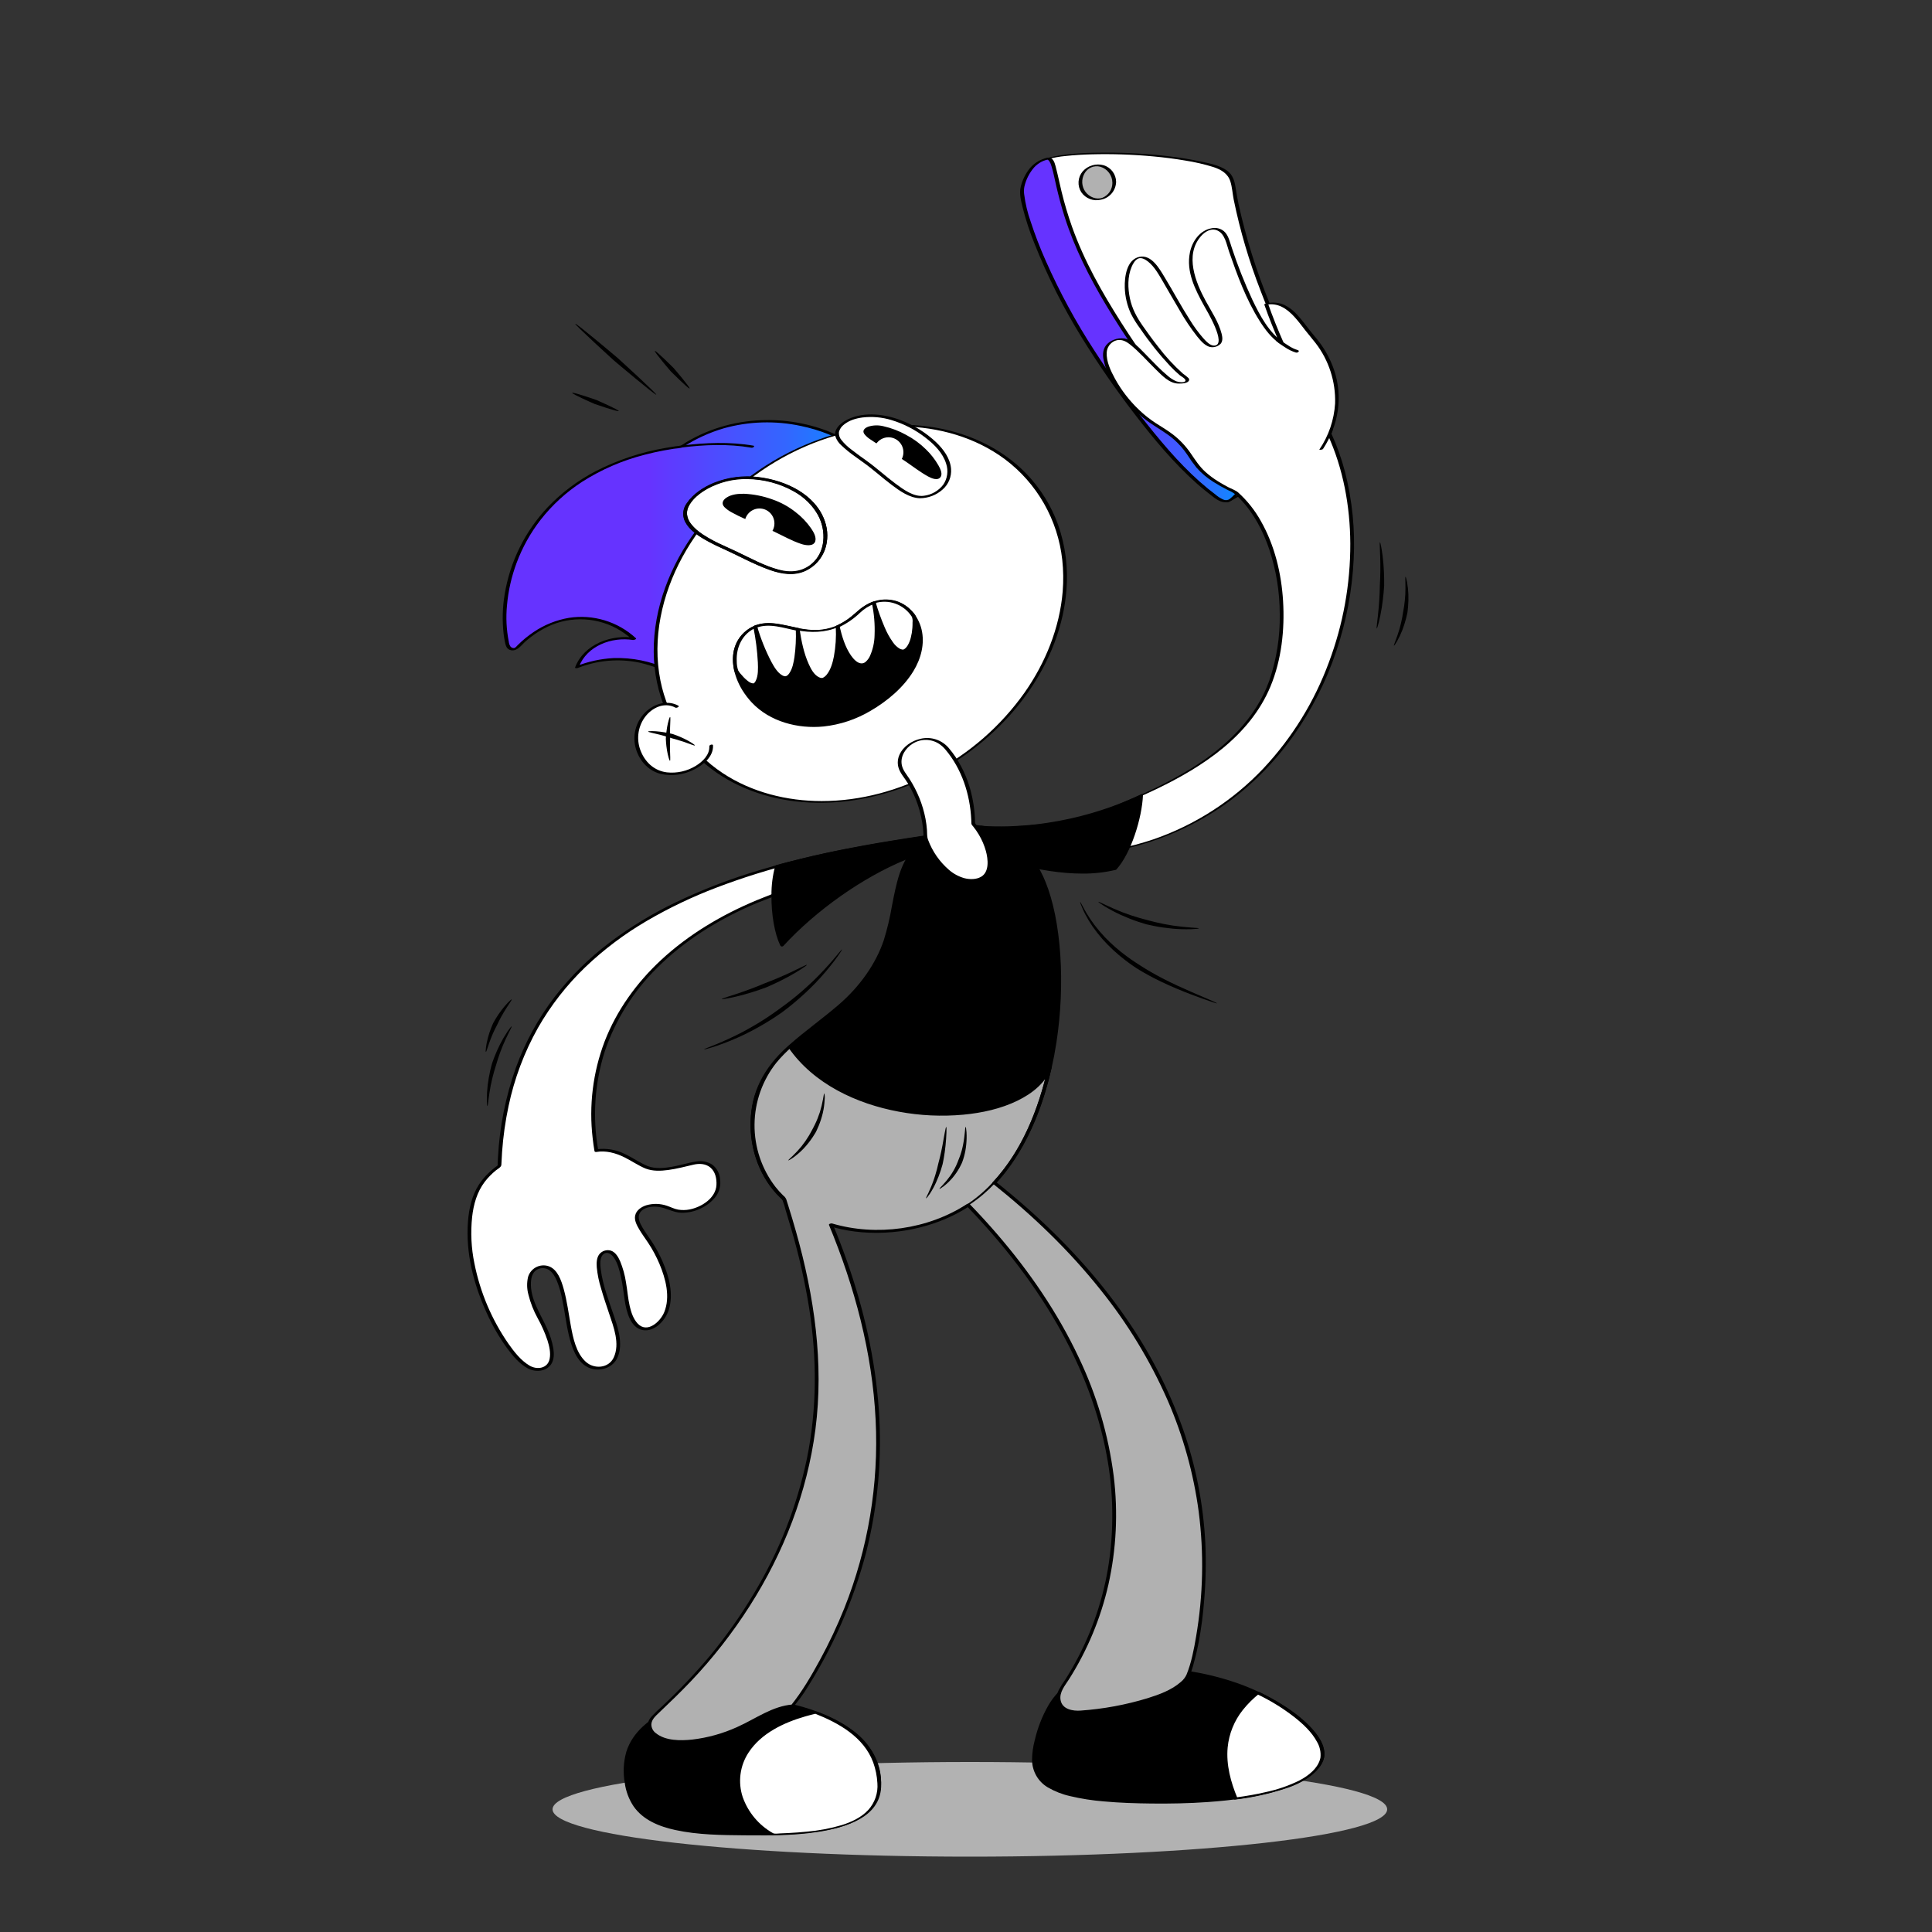 <svg width="1000" height="1000" viewBox="0 0 1000 1000" fill="none" xmlns="http://www.w3.org/2000/svg">
<rect x="0" y="0" width="1000" height="1000" fill="#333333" stroke="none"/>
<path d="M542.007 82.165C555.859 77.91 601.103 78.193 627.247 85.6C638.748 88.857 637.781 93.494 639.185 101.26C641.638 114.824 653.552 165.91 686.308 214.05C693.636 224.821 684.792 228.316 676.559 234.272C668.325 240.227 647.758 252.736 635.835 259.552C625.383 247.498 553.518 152.576 546.255 124.056C538.992 95.536 542.007 82.165 542.007 82.165Z" fill="white"/>
<path d="M542.087 82.466C545.201 81.598 548.388 81.019 551.608 80.738C556.016 80.253 560.449 80.009 564.881 79.883C575.66 79.594 586.446 79.96 597.181 80.977C602.617 81.484 608.043 82.161 613.425 83.088C618.365 83.852 623.242 84.976 628.019 86.45C631.935 87.736 635.539 89.763 636.833 93.908C637.785 96.956 637.963 100.248 638.577 103.378C641.879 119.488 646.542 135.287 652.515 150.605C657.002 162.428 662.173 173.979 668 185.198C671.255 191.451 674.727 197.583 678.414 203.593C680.309 206.675 682.263 209.719 684.276 212.725C685.895 215.141 687.707 217.629 688.03 220.613C688.56 225.515 684.015 228.617 680.476 231.038C676.755 233.584 673.084 236.201 669.314 238.67C660.154 244.666 650.778 250.347 641.342 255.896C639.267 257.116 637.186 258.324 635.098 259.52L636.742 259.221C630.814 252.373 625.423 245.008 619.969 237.781C610.552 225.304 601.341 212.673 592.337 199.887C582.778 186.305 573.421 172.557 564.708 158.411C561.062 152.493 557.522 146.5 554.285 140.346C551.786 135.815 549.661 131.086 547.931 126.207C546.605 121.887 545.558 117.485 544.797 113.03C543.786 107.91 543.067 102.737 542.643 97.536C542.111 92.555 542.18 87.528 542.849 82.563C542.88 82.373 542.912 82.184 542.949 81.996C543.048 81.571 541.155 81.849 541.049 82.334C540.453 85.629 540.245 88.982 540.428 92.326C540.786 102.647 542.297 112.896 544.932 122.879C546.218 127.719 548.022 132.405 550.313 136.856C553.247 142.819 556.552 148.599 559.965 154.296C568.37 168.329 577.517 181.917 586.86 195.336C596.076 208.572 605.527 221.639 615.213 234.538C621.284 242.64 627.354 250.785 633.824 258.576C634.187 259.015 634.555 259.45 634.928 259.882C635.227 260.223 636.29 259.744 636.572 259.582C646.206 254.073 655.712 248.344 665.092 242.396C669 239.922 672.907 237.429 676.678 234.748C678.785 233.25 680.942 231.829 683.056 230.339C684.991 229.09 686.731 227.561 688.22 225.801C689.465 224.281 690.094 222.347 689.983 220.383C689.758 217.286 687.868 214.698 686.203 212.213C682.138 206.146 678.314 199.926 674.732 193.554C668.203 181.935 662.411 169.915 657.391 157.565C650.396 140.704 644.918 123.25 641.024 105.411C640.443 102.663 639.972 99.909 639.543 97.133C639.005 93.652 638.1 90.438 635.106 88.296C631.158 85.464 625.821 84.533 621.163 83.529C616.004 82.414 610.788 81.598 605.557 80.954C594.477 79.607 583.323 78.954 572.162 79C563.478 79.024 554.608 79.251 546.054 80.879C544.661 81.133 543.284 81.462 541.926 81.863C541.749 81.917 540.964 82.122 541.044 82.423C541.124 82.725 541.946 82.509 542.087 82.466Z" fill="black"/>
<path d="M529.267 96.686C531.403 88.477 535.915 83.567 542.007 82.165C548.099 80.763 544.21 106.621 568.594 149.355C592.978 192.089 622.016 226.005 642.362 244.417C647.024 248.862 642.628 253.588 637.611 258.121C633.894 261.48 629.847 257.54 627.838 256.044C605.2 239.196 578.149 201.906 562.728 177.413C540.243 141.704 527.13 104.9 529.267 96.686Z" fill="url(#paint0_linear)"/>
<path d="M530.228 96.565C531.076 92.855 532.835 89.417 535.347 86.564C536.399 85.444 537.628 84.505 538.985 83.784C539.667 83.428 540.381 83.134 541.117 82.908C541.452 82.808 541.791 82.718 542.133 82.636C541.761 82.725 542.286 82.65 542.109 82.644C542.176 82.644 542.079 82.606 542.27 82.676C542.134 82.626 542.469 82.763 542.545 82.817C542.763 83.001 542.959 83.21 543.13 83.439C543.645 84.259 544.03 85.155 544.269 86.095C545.29 89.366 545.911 92.772 546.681 96.107C547.931 101.513 549.343 106.884 551.027 112.175C556.187 128.402 563.837 143.503 572.578 158.063C581.815 173.454 591.971 188.272 602.99 202.435C612.026 214.148 621.757 225.305 632.13 235.846C634.273 238.005 636.452 240.127 638.668 242.212C641.094 244.487 644.384 246.75 643.007 250.537C642.062 252.64 640.67 254.511 638.929 256.017C638.172 256.812 637.365 257.557 636.513 258.248C636.034 258.598 635.469 258.811 634.879 258.868C634.289 258.924 633.695 258.82 633.159 258.568C631.651 257.885 630.253 256.979 629.011 255.882C627.757 254.916 626.495 253.965 625.268 252.963C613.508 243.357 603.419 231.679 593.976 219.848C584.243 207.657 575.168 194.921 566.686 181.826C556.96 166.915 548.457 151.237 541.261 134.946C538.324 128.34 535.725 121.587 533.475 114.715C531.851 110.123 530.721 105.37 530.106 100.537C529.922 99.215 529.963 97.872 530.228 96.565C530.4 95.878 528.466 96.165 528.305 96.812C527.459 100.203 528.56 104.244 529.353 107.53C530.936 113.754 532.935 119.863 535.339 125.816C542.09 142.886 550.356 159.314 560.037 174.902C568.425 188.489 577.506 201.632 587.244 214.281C597.091 227.118 607.589 239.734 619.709 250.493C622.23 252.732 624.872 254.79 627.524 256.866C630.053 258.846 633.005 260.862 636.338 259.546C638.352 258.747 639.98 256.874 641.44 255.336C642.838 253.981 643.978 252.383 644.805 250.618C645.159 249.84 645.325 248.988 645.287 248.132C645.249 247.277 645.009 246.443 644.587 245.699C643.628 244.346 642.477 243.142 641.17 242.124C630.84 232.387 621.163 221.976 612.204 210.959C600.734 197.021 590.129 182.39 580.448 167.149C570.404 151.362 561.159 135.044 554.87 117.358C552.762 111.396 550.956 105.33 549.461 99.185C548.49 95.222 547.704 91.211 546.671 87.263C546.237 85.595 545.739 82.851 544.079 81.898C543.035 81.298 541.787 81.677 540.722 82.011C537.739 82.947 535.08 84.709 533.051 87.094C530.765 89.937 529.143 93.258 528.305 96.812C528.124 97.486 530.056 97.211 530.228 96.565Z" fill="black"/>
<path d="M567.958 103.181C572.806 103.181 576.736 99.241 576.736 94.38C576.736 89.519 572.806 85.579 567.958 85.579C563.111 85.579 559.181 89.519 559.181 94.38C559.181 99.241 563.111 103.181 567.958 103.181Z" fill="#B1B1B1"/>
<path d="M575.773 94.639C575.782 96.311 575.287 97.946 574.353 99.331C573.419 100.716 572.089 101.785 570.538 102.399C567.354 103.486 563.774 101.915 561.831 99.301C560.85 97.955 560.274 96.354 560.172 94.689C560.071 93.025 560.447 91.366 561.256 89.909C562.024 88.453 563.264 87.303 564.771 86.649C566.278 85.995 567.963 85.875 569.547 86.309C571.341 86.841 572.916 87.938 574.038 89.439C575.159 90.94 575.768 92.763 575.773 94.639C575.773 95.053 577.707 94.739 577.698 94.121C577.67 92.184 577.028 90.306 575.863 88.761C574.698 87.215 573.071 86.083 571.22 85.528C569.302 84.994 567.273 85.008 565.362 85.57C563.451 86.131 561.735 87.216 560.407 88.704C559.139 90.191 558.385 92.049 558.258 94.002C558.131 95.954 558.637 97.895 559.701 99.535C560.807 101.125 562.368 102.342 564.178 103.024C565.988 103.707 567.961 103.824 569.839 103.359C572.002 102.947 573.961 101.807 575.39 100.127C576.819 98.447 577.633 96.329 577.698 94.121C577.704 93.722 575.781 94.013 575.773 94.639Z" fill="black"/>
<path d="M502.001 961C621.294 961 718.001 950.031 718.001 936.5C718.001 922.969 621.294 912 502.001 912C382.707 912 286 922.969 286 936.5C286 950.031 382.707 961 502.001 961Z" fill="#B2B2B2"/>
<path d="M446.377 235.869C436.005 222.079 390.628 206.185 352.752 231.144C270.702 241.645 255.648 304.858 262.713 333.807C262.847 334.325 263.117 334.796 263.495 335.173C263.873 335.551 264.344 335.819 264.861 335.952C265.377 336.084 265.92 336.075 266.432 335.926C266.944 335.776 267.406 335.492 267.771 335.103C286.06 316.057 311.047 315.152 328.218 330.696C316.414 328.739 302.802 334.116 298.653 345.297C329.307 333.337 352.393 350.366 363.995 358.036C377.997 349.891 446.377 235.869 446.377 235.869Z" fill="url(#paint1_linear)"/>
<path d="M447.265 235.476C444.809 232.466 441.82 229.937 438.448 228.016C434 225.356 429.26 223.223 424.321 221.661C412.032 217.676 399.012 216.48 386.205 218.161C378.947 219.11 371.848 221.031 365.099 223.87C361.507 225.39 358.03 227.169 354.696 229.194C354.001 229.719 353.263 230.186 352.491 230.589C351.593 230.812 350.675 230.945 349.751 230.988C347.98 231.249 346.213 231.539 344.451 231.86C331.892 234.011 319.73 238.057 308.38 243.861C299.147 248.646 290.766 254.927 283.575 262.45C271.787 274.908 264.002 290.628 261.226 307.573C260.09 314.306 259.9 321.165 260.661 327.95C260.833 329.38 261.058 330.803 261.342 332.215C261.739 334.197 262.236 336.127 264.522 336.563C267.808 337.188 269.942 333.798 272.09 331.911C274.886 329.441 277.95 327.293 281.224 325.509C287.013 322.298 293.511 320.591 300.127 320.542C306.742 320.493 313.265 322.104 319.101 325.229C322.06 326.856 324.821 328.822 327.327 331.087L328.791 330.131C316.751 328.207 302.314 333.245 297.685 345.4C297.43 346.067 298.824 345.833 299.044 345.748C309.214 341.724 320.334 340.763 331.041 342.983C339.208 344.884 347.002 348.137 354.101 352.608C357.207 354.488 360.209 356.528 363.236 358.53C363.459 358.619 363.7 358.651 363.939 358.623C364.177 358.596 364.405 358.509 364.602 358.372C366.764 356.904 368.686 355.108 370.297 353.047C373.104 349.851 375.701 346.469 378.242 343.057C385.424 333.413 392.135 323.412 398.752 313.373C406.19 302.087 413.487 290.709 420.641 279.239C426.712 269.564 432.723 259.851 438.674 250.101C440.599 246.95 442.517 243.794 444.43 240.633C445.416 239.171 446.328 237.66 447.162 236.105C447.193 236.04 447.239 235.978 447.276 235.915C447.773 235.094 445.833 235.217 445.472 235.815C443.197 239.609 440.906 243.392 438.597 247.165C432.983 256.38 427.318 265.564 421.6 274.718C414.479 286.119 407.254 297.456 399.926 308.726C393.152 319.097 386.281 329.417 379.012 339.445C376.292 343.197 373.521 346.92 370.563 350.49C368.744 352.833 366.702 354.993 364.465 356.939C364.121 357.215 363.758 357.468 363.379 357.694L364.745 357.536C358.526 353.421 352.331 349.316 345.503 346.267C336.766 342.243 327.216 340.309 317.607 340.618C310.972 340.965 304.437 342.39 298.258 344.838L299.617 345.186C303.792 334.223 316.741 329.515 327.641 331.256C327.946 331.305 329.769 330.895 329.105 330.299C324.487 326.059 318.978 322.914 312.985 321.096C306.992 319.279 300.669 318.834 294.481 319.796C287.964 320.91 281.756 323.399 276.27 327.098C273.305 329.085 270.538 331.355 268.008 333.875C267.449 334.429 266.849 335.33 266.012 335.434C265.658 335.451 265.305 335.382 264.984 335.232C264.663 335.081 264.383 334.855 264.169 334.572C263.703 333.812 263.418 332.955 263.336 332.067C262.122 325.92 261.81 319.629 262.41 313.392C263.07 305.851 264.748 298.435 267.399 291.348C270.394 283.322 274.586 275.798 279.832 269.033C285.855 261.327 293.118 254.683 301.322 249.374C311.273 243.019 322.174 238.3 333.612 235.396C336.873 234.537 340.162 233.795 343.479 233.172C345.23 232.84 346.986 232.541 348.747 232.275C350.344 232.032 352.336 232.113 353.723 231.241C360.207 227.076 367.25 223.86 374.64 221.689C387.638 218.057 401.321 217.641 414.515 220.475C424.185 222.518 434.436 226.126 442.047 232.671C443.316 233.742 444.469 234.945 445.485 236.259C445.928 236.838 447.778 236.151 447.265 235.476Z" fill="black"/>
<path d="M352.619 231.667C364.489 230.163 376.955 229.662 388.8 231.709C389.039 231.755 389.285 231.746 389.52 231.683C389.755 231.62 389.973 231.504 390.157 231.344C390.385 231.062 390.438 230.757 389.979 230.679C377.831 228.579 365.061 229.078 352.886 230.622C351.965 230.738 351.284 231.837 352.618 231.667H352.619Z" fill="black"/>
<path d="M551.007 305.878C548.392 338.249 528.076 371.837 494.311 393.713C445.686 425.207 386.436 421.231 356.915 386.059C354.903 383.677 353.047 381.167 351.359 378.544C334.362 352.163 335.972 318.177 352.393 288.217C359.203 275.903 368.007 264.808 378.444 255.388C384.019 250.324 389.996 245.724 396.316 241.634C405.285 235.804 414.906 231.05 424.982 227.471C429.986 225.686 435.099 224.221 440.289 223.086C480.236 214.306 519.558 226.216 539.268 256.813C548.72 271.485 552.408 288.496 551.007 305.878Z" fill="white"/>
<path d="M550.047 306.136C548.489 324.979 541.122 343.073 530.328 358.47C518.086 375.732 501.958 389.856 483.253 399.699C465.452 409.141 445.474 414.641 425.283 414.635C407.345 414.635 389.161 410.127 374.087 400.172C365.829 394.718 358.728 387.68 353.194 379.463C347.659 371.246 343.801 362.013 341.84 352.294C337.483 330.495 342.65 307.761 353.13 288.457C364.248 267.977 381.354 250.982 401.278 239.08C420.979 227.32 443.753 220.412 466.769 220.722C485.723 220.978 504.879 226.314 520.205 237.744C528.432 243.926 535.306 251.736 540.4 260.689C545.495 269.643 548.703 279.55 549.825 289.797C550.413 295.224 550.487 300.695 550.046 306.136C550.018 306.498 551.916 306.256 551.966 305.62C552.96 294.079 551.486 282.458 547.64 271.534C544.083 261.72 538.513 252.763 531.29 245.241C517.985 231.403 499.745 223.414 480.917 220.823C459.05 217.813 436.487 221.756 416.302 230.46C394.156 239.933 374.882 255.075 360.409 274.368C346.997 292.499 338.207 314.641 338.366 337.42C338.516 358.769 347.212 379.386 363.092 393.746C376.449 405.823 393.782 412.631 411.513 414.759C431.185 417.121 451.36 413.913 469.77 406.755C489.992 398.901 508.099 386.409 522.642 370.278C535.751 355.642 545.728 337.861 550.008 318.578C550.954 314.309 551.608 309.98 551.966 305.622C551.997 305.26 550.099 305.499 550.047 306.136Z" fill="black"/>
<path d="M374.287 283.165C394.951 292.378 408.033 301.989 420.138 292.74C432.244 283.491 430.193 259.651 404.158 250.432C381.211 242.303 362.781 251.355 356.42 260.534C352.628 266.008 352.876 273.619 374.287 283.165Z" fill="white"/>
<path d="M373.733 283.814C382.012 287.517 390.014 292.052 398.576 295.085C404.677 297.246 411.357 298.291 417.379 295.305C426.881 290.591 430.31 279.432 426.904 269.691C422.015 255.709 406.504 248.623 392.793 246.942C384.865 245.904 376.804 246.929 369.384 249.918C364.044 252.131 358.731 255.599 355.459 260.482C354.507 261.755 353.905 263.255 353.714 264.833C353.522 266.412 353.746 268.013 354.366 269.477C356.738 274.76 362.591 278.166 367.454 280.761C369.509 281.858 371.612 282.861 373.737 283.814C374.539 284.174 375.958 283.017 374.845 282.518C371.024 280.871 367.348 278.904 363.856 276.638C361.547 275.188 359.481 273.38 357.737 271.28C355.749 268.73 354.874 265.63 356.238 262.577C358.1 258.41 362.293 255.21 366.15 253.037C372.425 249.606 379.479 247.862 386.626 247.976C395.176 248.028 403.573 250.258 411.03 254.455C416.294 257.338 420.636 261.658 423.553 266.913C427.766 274.899 427.349 285.849 420.004 291.905C415.054 295.986 409.053 296.476 403.03 294.845C395.44 292.79 388.386 288.872 381.319 285.514C379.17 284.494 377.011 283.497 374.841 282.524C374.038 282.158 372.619 283.317 373.733 283.814Z" fill="black"/>
<path d="M373.522 283.629C381.801 287.331 389.804 291.867 398.365 294.9C404.417 297.044 411.045 298.12 417.064 295.259C419.36 294.193 421.425 292.683 423.138 290.815C424.851 288.947 426.18 286.759 427.048 284.375C428.642 279.687 428.62 274.597 426.983 269.924C422.244 255.922 406.707 248.795 393.049 247.121C385.162 246.083 377.14 247.063 369.732 249.972C364.304 252.164 358.904 255.615 355.526 260.518C354.573 261.751 353.958 263.212 353.742 264.757C353.525 266.301 353.715 267.876 354.293 269.324C356.537 274.54 362.325 277.915 367.066 280.478C369.173 281.617 371.34 282.651 373.527 283.631C374.091 283.884 375.845 283.058 375.057 282.704C369.002 279.99 362.146 276.807 357.882 271.494C355.813 268.915 354.861 265.751 356.171 262.598C357.897 258.447 362.052 255.245 365.799 253.051C372.059 249.506 379.149 247.698 386.337 247.814C400.153 247.879 416.653 253.808 423.477 266.744C427.72 274.787 427.436 285.642 420.203 291.912C417.974 293.892 415.245 295.219 412.314 295.747C409.32 296.143 406.278 295.907 403.381 295.055C395.737 293.062 388.631 289.069 381.534 285.698C379.385 284.677 377.226 283.681 375.057 282.708C374.488 282.448 372.733 283.276 373.522 283.629Z" fill="black"/>
<path d="M447.751 238.957C457.272 245.719 469.31 258.701 478.347 257.157C492.091 254.809 498.616 239.909 479.125 225.527C459.635 211.145 441.528 214.257 435.564 219.977C429.6 225.696 435.301 230.117 447.751 238.957Z" fill="white"/>
<path d="M446.993 239.46C452.041 243.066 456.618 247.286 461.577 251.009C465.712 254.114 470.674 257.669 476.045 257.886C480.449 257.889 484.699 256.256 487.972 253.302C489.444 251.996 490.598 250.369 491.344 248.546C492.09 246.723 492.409 244.752 492.275 242.786C491.895 237.344 488.369 232.563 484.559 228.932C479.145 223.835 472.76 219.886 465.787 217.323C456.946 214.06 445.586 212.882 437.145 217.982C434.522 219.568 431.537 222.454 432.374 225.831C432.981 227.66 434.07 229.29 435.526 230.55C437.666 232.574 439.95 234.439 442.36 236.131C443.896 237.26 445.448 238.366 447.001 239.47C447.585 239.885 449.329 239.045 448.509 238.463C445.837 236.565 443.154 234.671 440.587 232.629C438.718 231.245 437.034 229.628 435.574 227.816C435.076 227.248 434.699 226.583 434.466 225.863C434.234 225.143 434.151 224.383 434.222 223.63C434.628 222.067 435.562 220.693 436.866 219.743C439.507 217.551 443.075 216.535 446.408 216.089C451.426 215.494 456.512 215.941 461.35 217.403C467.803 219.343 473.839 222.472 479.148 226.631C483.628 230.064 488.04 234.511 489.737 240.052C490.343 241.863 490.518 243.792 490.247 245.683C489.976 247.574 489.267 249.376 488.176 250.942C486.967 252.497 485.464 253.798 483.753 254.77C482.043 255.743 480.157 256.367 478.206 256.608C472.918 257.342 467.526 253.312 463.537 250.354C458.405 246.55 453.705 242.182 448.505 238.47C447.92 238.038 446.175 238.875 446.993 239.46Z" fill="black"/>
<path d="M540.231 456.831C555.751 495.011 551.075 584.729 505.748 620.196C478.454 641.554 430.25 644.321 404.364 619.087C394.16 609.14 389.251 594.769 389.491 580.661C389.761 564.865 396.959 552.486 408.585 542.124C417.233 534.421 426.129 528.237 434.894 520.671C445.195 511.778 454.016 499.952 458.36 487.049C463.803 470.883 463.387 450.832 473.345 440.35C483.304 429.869 499.324 425.263 513.359 429.518C526.382 433.466 535.252 444.584 540.231 456.831Z" fill="black"/>
<path d="M453.505 638.115C433.471 638.115 415.809 631.637 403.673 619.802C393.77 610.148 388.24 595.875 388.499 580.643C388.755 565.646 395.11 552.803 407.927 541.38C412.586 537.228 417.393 533.457 422.042 529.81C426.053 526.664 430.201 523.409 434.248 519.916C445.157 510.498 453.387 498.711 457.422 486.728C459.219 480.914 460.634 474.987 461.655 468.987C463.872 457.515 465.964 446.68 472.629 439.666C483.012 428.735 499.496 424.277 513.65 428.567C525.539 432.173 535.307 442.077 541.153 456.458C549.303 476.499 551.512 509.168 546.79 539.687C541.153 576.123 526.795 604.996 506.361 620.985C492.723 631.656 473.835 637.899 454.54 638.112C454.195 638.113 453.848 638.115 453.505 638.115ZM502.551 428.94C497.238 428.946 491.98 430.02 487.088 432.098C482.196 434.176 477.768 437.215 474.067 441.037C467.805 447.629 465.765 458.187 463.605 469.363C462.569 475.453 461.132 481.467 459.305 487.367C455.158 499.683 446.72 511.78 435.549 521.426C431.467 524.95 427.299 528.219 423.27 531.381C418.646 535.008 413.865 538.756 409.255 542.869C396.877 553.901 390.74 566.268 390.494 580.678C390.243 595.362 395.555 609.101 405.066 618.374C417.029 630.034 434.551 636.343 454.525 636.114C473.393 635.905 491.843 629.816 505.144 619.409C525.177 603.733 539.272 575.31 544.831 539.378C549.503 509.192 547.338 476.939 539.317 457.208C536.065 449.208 528.333 435.097 513.076 430.473C509.662 429.447 506.115 428.93 502.551 428.94Z" fill="black"/>
<path d="M334.748 604.213C341.23 606.813 351.202 603.953 358.981 602.133C366.759 600.313 372.688 604.688 371.731 614.292C370.999 621.637 357.501 630.538 346.806 625.601C337.632 621.365 327.622 625.328 329.951 632.088C332.28 638.847 338.056 642.63 343.305 656.477C348.076 669.063 347.194 680.916 339.156 686.116C331.118 691.317 325.673 684.296 324.116 671.296C322.714 659.577 319.709 645.296 312.708 648.157C305.706 651.017 312.877 669.286 317.976 684.858C321.296 694.993 320.896 706.087 312.095 707.87C304.144 709.476 298.737 704.092 295.569 691.586C292.509 679.507 291.829 655.308 281.069 655.696C272.301 656.014 271.086 667.006 279.572 682.626C286.259 694.936 289.626 708.631 277.958 708.866C266.03 709.105 243.045 670.029 242.952 639.056C242.894 618.947 248.659 610.713 258.511 603.432C262.049 507.245 332.501 467.418 404.087 447.924C437.573 438.805 471.309 434.13 498.563 430.223C498.562 430.231 498.559 430.238 498.553 430.243C498.538 430.258 498.525 430.275 498.513 430.293C498.513 430.303 498.503 430.313 498.493 430.323C497.847 431.12 492.808 436.582 470.255 443.339C444.68 447.695 421.978 454.253 402.248 462.575C334.229 486.955 298.706 536.874 308.663 595.559C319.579 593.618 328.265 601.613 334.748 604.213Z" fill="white"/>
<path d="M334.192 604.856C337.882 606.267 341.982 606.111 345.833 605.59C350.267 604.993 354.592 603.841 358.945 602.834C361.927 602.142 365.222 602.25 367.678 604.299C370.282 606.472 370.995 610.074 370.837 613.312C370.502 620.211 362.958 624.883 356.822 626.029C354.922 626.39 352.974 626.417 351.066 626.108C349.003 625.764 347.234 624.776 345.272 624.131C341.804 622.919 338.046 622.819 334.519 623.844C331.968 624.668 329.358 626.371 328.754 629.168C328.214 631.671 329.67 634.286 330.895 636.376C332.314 638.8 334.019 641.045 335.559 643.391C337.827 646.832 339.772 650.477 341.37 654.278C344.528 661.82 347.053 671.185 343.821 679.139C341.797 684.115 335.04 690.333 330.088 685.104C327.795 682.683 326.688 679.258 325.947 676.076C325.004 672.017 324.743 667.826 324.004 663.728C323.435 659.956 322.41 656.266 320.953 652.741C319.978 650.569 318.58 648.108 316.175 647.319C315.13 647.013 314.018 647.016 312.974 647.329C311.931 647.641 310.999 648.249 310.292 649.08C308.769 650.959 308.727 653.653 308.885 655.946C309.255 659.731 310.021 663.466 311.171 667.09C312.417 671.424 313.869 675.696 315.307 679.971C317.621 686.857 320.972 695.471 317.676 702.618C315.069 708.275 307.527 708.809 303.2 704.857C298.177 700.273 296.604 692.521 295.437 686.106C294.287 679.779 293.499 673.356 291.76 667.153C290.554 662.856 288.634 656.987 283.94 655.379C282.88 655.028 281.761 654.893 280.648 654.983C279.535 655.074 278.452 655.387 277.462 655.905C276.473 656.423 275.597 657.136 274.887 657.999C274.177 658.863 273.647 659.862 273.33 660.935C272.625 663.951 272.687 667.097 273.507 670.084C274.567 674.357 276.182 678.472 278.312 682.323C280.335 685.958 282.023 689.77 283.355 693.713C284.311 696.755 285.127 700.165 284.487 703.357C283.472 708.413 277.91 709.117 274.06 706.822C269.587 704.156 266.145 699.738 263.189 695.544C254.536 683.058 248.537 668.92 245.565 654.01C243.927 646.094 243.525 637.971 244.372 629.931C245.088 623.453 246.884 617.009 250.864 611.751C252.564 609.543 254.515 607.542 256.678 605.788C257.624 605.006 259.4 604.193 259.503 602.911C259.676 600.718 259.709 598.515 259.869 596.323C260.437 588.317 261.559 580.36 263.227 572.51C266.218 558.312 271.352 544.655 278.449 532.01C285.081 520.391 293.35 509.792 303 500.54C312.623 491.372 323.28 483.36 334.755 476.667C346.288 469.934 358.356 464.167 370.836 459.425C384.363 454.279 398.188 449.959 412.236 446.489C432.09 441.486 452.252 437.84 472.476 434.728C481.135 433.397 489.806 432.163 498.478 430.92L497.648 430.118C497.657 430.1 497.73 430.029 497.548 430.217C497.424 430.345 497.304 430.478 497.175 430.602C496.779 430.967 496.365 431.311 495.934 431.634C493.997 433.042 491.934 434.267 489.771 435.292C485.731 437.253 481.568 438.951 477.31 440.375C474.276 441.511 471.159 442.407 467.986 443.054C464.888 443.6 461.799 444.186 458.716 444.809C446.621 447.235 434.676 450.357 422.94 454.161C417.628 455.895 412.37 457.789 407.167 459.842C402.037 461.869 396.861 463.793 391.768 465.912C373.659 473.445 356.473 483.603 342.054 497.007C329.454 508.721 319.141 522.995 312.926 539.115C306.886 555.052 304.772 572.215 306.764 589.147C307.014 591.381 307.332 593.607 307.705 595.824C307.763 596.167 308.292 596.31 308.578 596.263C313.727 595.409 318.645 596.773 323.253 599.047C326.952 600.873 330.37 603.293 334.194 604.863C334.995 605.192 336.429 604.039 335.305 603.577C331.214 601.898 327.572 599.252 323.568 597.378C319 595.052 313.834 594.177 308.757 594.87L309.63 595.308C306.602 578.203 307.779 560.615 313.061 544.069C318.605 527.783 327.871 513.024 340.119 500.97C353.893 487.167 370.699 476.658 388.458 468.807C393.401 466.62 398.504 464.874 403.483 462.795C408.69 460.62 413.964 458.62 419.305 456.793C430.766 452.89 442.443 449.659 454.277 447.115C457.398 446.436 460.527 445.8 463.665 445.207C466.894 444.705 470.091 444.011 473.239 443.128C478.099 441.634 482.873 439.871 487.538 437.846C491.442 436.119 495.866 434.145 498.908 431.022C499.002 430.922 499.097 430.828 499.186 430.723C499.31 430.61 499.412 430.475 499.484 430.324C499.752 429.788 499.098 429.458 498.655 429.522C479.523 432.264 460.388 435.022 441.403 438.677C423.364 442.039 405.541 446.473 388.027 451.956C375.036 456.042 362.348 461.04 350.058 466.913C337.88 472.717 326.315 479.734 315.537 487.858C304.882 495.909 295.337 505.337 287.149 515.899C278.622 527.026 271.841 539.394 267.041 552.576C261.709 567.544 258.579 583.211 257.75 599.084C257.69 600.112 257.637 601.142 257.592 602.174C257.575 602.546 257.662 603.04 257.512 603.27C257.226 603.553 256.906 603.798 256.558 603.999C255.425 604.884 254.329 605.814 253.272 606.789C251.232 608.67 249.431 610.795 247.91 613.118C244.2 618.846 242.718 625.668 242.212 632.393C240.993 648.577 245.138 664.68 251.811 679.327C254.71 685.853 258.284 692.056 262.475 697.834C265.393 701.773 268.856 705.98 273.262 708.309C277.108 710.34 282.776 710.003 285.325 706.049C286.829 703.718 286.808 700.746 286.43 698.094C285.801 694.371 284.653 690.755 283.02 687.353C279.635 679.825 274.355 672.292 274.812 663.64C274.937 661.256 275.648 658.573 277.808 657.242C278.764 656.668 279.859 656.37 280.973 656.381C282.086 656.392 283.175 656.712 284.119 657.305C286.133 658.634 287.383 660.95 288.294 663.121C289.447 666.033 290.329 669.046 290.928 672.121C292.277 678.4 292.95 684.813 294.426 691.063C295.854 697.103 298.32 704.805 304.355 707.741C309.424 710.205 316.382 708.58 319.165 703.512C322.773 696.944 320.249 688.494 318.056 681.928C315.34 673.795 311.983 665.483 310.943 656.912C310.666 654.63 310.32 651.126 312.159 649.338C314.172 647.378 316.561 649.177 317.797 651.006C319.763 653.917 320.668 657.584 321.423 660.973C322.339 665.083 322.761 669.245 323.41 673.396C324.241 678.74 326.252 687.282 332.649 688.431C338.889 689.553 344.425 683.383 346.137 678.012C348.757 669.796 346.286 660.713 342.995 653.079C341.435 649.463 339.566 645.989 337.409 642.696C335.818 640.264 334.046 637.944 332.587 635.428C331.295 633.2 329.685 630.192 331.247 627.713C333.119 624.742 337.503 624.307 340.648 624.658C344.787 625.122 348.274 627.549 352.491 627.713C356.112 627.814 359.701 627.008 362.934 625.37C366.002 623.921 368.671 621.741 370.705 619.02C372.434 616.524 373.153 613.463 372.718 610.455C372.63 608.953 372.217 607.489 371.508 606.163C370.798 604.838 369.808 603.684 368.608 602.781C366.126 601.224 363.15 600.662 360.273 601.208C356.09 601.837 352.023 603.211 347.848 603.922C343.748 604.62 339.282 605.095 335.307 603.575C334.498 603.262 333.059 604.422 334.192 604.856Z" fill="black"/>
<path d="M350.342 365.755C338.59 359.231 321.648 376.882 333.134 393.518C343.185 408.069 368.871 397.319 368.1 386.036L350.342 365.755Z" fill="white"/>
<path d="M351.089 365.242C345.623 362.293 339.19 364.075 334.728 368.019C332.199 370.271 330.318 373.161 329.28 376.389C328.241 379.616 328.084 383.063 328.823 386.373C330.377 393.095 335.151 398.846 341.927 400.559C347.816 401.863 353.975 401.052 359.328 398.267C364.014 395.925 369.377 391.589 369.056 385.776C369.016 385.024 367.09 385.45 367.136 386.291C367.381 390.709 363.638 394.254 360.189 396.368C355.699 399.145 350.414 400.343 345.168 399.773C339.015 399.006 334.368 394.989 331.913 389.374C330.603 386.457 330.084 383.246 330.408 380.063C330.731 376.881 331.886 373.841 333.756 371.249C337.342 366.357 343.831 363.161 349.587 366.266C350.234 366.615 351.963 365.711 351.089 365.24V365.242Z" fill="black"/>
<path d="M346.778 393.774C346.479 393.835 345.671 391.109 345.217 388.266C344.992 386.848 344.825 385.412 344.746 384.318C344.666 383.223 344.637 382.473 344.633 382.424C344.629 382.375 344.665 381.627 344.76 380.536C344.854 379.446 345.023 378.009 345.257 376.594C345.729 373.757 346.549 371.037 346.847 371.1C347.145 371.163 346.891 373.952 346.829 376.748C346.801 378.143 346.79 379.546 346.817 380.606C346.845 381.666 346.867 382.387 346.868 382.432C346.869 382.477 346.841 383.199 346.805 384.259C346.77 385.318 346.772 386.718 346.791 388.119C346.835 390.916 347.083 393.71 346.778 393.774Z" fill="black"/>
<path d="M359.675 385.847C359.524 386.12 356.657 384.876 353.694 383.889C352.212 383.398 350.721 382.937 349.578 382.623L347.607 382.096L345.667 381.47C344.541 381.105 343.035 380.69 341.526 380.292C338.507 379.503 335.429 378.961 335.454 378.648C335.479 378.335 338.641 378.328 341.816 378.734C343.401 378.94 344.989 379.206 346.182 379.47C347.375 379.734 348.185 379.937 348.237 379.945C348.288 379.953 349.078 380.228 350.225 380.662C351.372 381.096 352.852 381.727 354.295 382.423C357.185 383.819 359.825 385.579 359.675 385.847Z" fill="black"/>
<path d="M417.653 499.408C417.812 499.667 412.905 502.946 407.652 505.759C405.026 507.16 402.346 508.492 400.279 509.43C398.211 510.369 396.785 510.977 396.701 511.02C396.616 511.063 395.163 511.605 393.017 512.343C390.871 513.08 388.02 513.978 385.157 514.778C379.423 516.373 373.618 517.389 373.555 517.092C373.493 516.795 379.137 515.226 384.688 513.264C387.462 512.28 390.227 511.25 392.3 510.405L395.871 508.938L399.467 507.532C401.554 506.709 404.265 505.538 406.952 504.342C412.324 501.919 417.491 499.139 417.653 499.408Z" fill="black"/>
<path d="M435.864 491.398C435.626 491.994 435.302 492.551 434.901 493.051C434.211 494.048 433.284 495.524 431.998 497.166C428.909 501.247 425.586 505.144 422.046 508.837C418.446 512.548 414.647 516.059 410.668 519.357C409.053 520.759 407.587 521.803 406.581 522.606L404.877 523.919L403.099 525.127C402.023 525.83 400.575 526.897 398.74 527.992C394.37 530.741 389.854 533.25 385.211 535.507C380.604 537.713 375.873 539.648 371.041 541.304C369.084 542.011 367.398 542.43 366.237 542.772C365.638 542.998 365.008 543.132 364.37 543.171C364.315 543.002 366.906 542.046 370.737 540.49C374.569 538.934 379.597 536.65 384.501 534.094C389.371 531.469 394.142 528.639 397.621 526.26C399.399 525.134 400.802 524.047 401.843 523.33L403.568 522.104L405.272 520.847C406.279 520.08 407.751 519.088 409.378 517.748C412.723 515.187 416.91 511.531 420.929 507.719C424.894 503.851 428.639 499.784 431.319 496.622C434 493.461 435.724 491.292 435.864 491.398Z" fill="black"/>
<path d="M629.957 519.331C629.902 519.473 627.239 518.614 623.274 517.209C619.308 515.805 614.041 513.837 608.829 511.638C603.618 509.439 598.48 506.978 594.686 504.893C590.881 502.827 588.39 501.215 588.23 501.131C588.089 501.015 585.581 499.431 582.146 496.775C577.983 493.57 574.125 489.984 570.622 486.064C568.787 483.971 567.069 481.777 565.475 479.493C564.108 477.496 562.863 475.418 561.747 473.27C561.242 472.338 560.836 471.456 560.491 470.668C560.13 469.887 559.838 469.199 559.636 468.615C559.357 468.027 559.165 467.402 559.067 466.759C559.241 466.686 560.36 469.259 562.506 472.843C563.732 474.883 565.061 476.857 566.488 478.76C568.149 480.925 569.917 483.005 571.787 484.992C575.348 488.705 579.229 492.096 583.385 495.126C586.813 497.634 589.3 499.132 589.438 499.246C589.597 499.329 592 500.959 595.691 503.091C599.369 505.243 604.374 507.824 609.468 510.19C614.562 512.556 619.725 514.746 623.59 516.398C627.454 518.051 630.014 519.185 629.957 519.331Z" fill="black"/>
<path d="M620.557 480.527C620.557 480.668 618.884 480.865 616.344 480.954C613.227 481.034 610.107 480.938 607.001 480.668C603.603 480.343 600.201 479.86 597.647 479.34C595.087 478.841 593.361 478.397 593.251 478.386C593.152 478.341 591.43 477.876 588.961 477.042C586.484 476.234 583.289 474.971 580.176 473.576C577.343 472.276 574.586 470.819 571.916 469.211C569.753 467.878 568.39 466.878 568.464 466.757C568.549 466.613 570.054 467.355 572.329 468.442C574.604 469.529 577.663 470.89 580.789 472.114C583.93 473.302 587.117 474.386 589.576 475.071C592.027 475.779 593.722 476.173 593.821 476.218C593.929 476.228 595.599 476.723 598.081 477.319C600.559 477.939 603.867 478.573 607.186 479.093C610.509 479.573 613.845 479.904 616.358 480.082C618.871 480.26 620.553 480.359 620.557 480.527Z" fill="black"/>
<path d="M264.851 531.212C264.988 531.302 264.374 532.508 263.46 534.302C262.545 536.096 261.394 538.524 260.343 540.996C259.321 543.482 258.378 546.005 257.769 547.954C257.142 549.896 256.782 551.243 256.744 551.319C256.734 551.405 256.282 552.721 255.724 554.683C255.144 556.639 254.525 559.258 253.99 561.891C253.486 564.529 253.096 567.185 252.852 569.186C252.609 571.187 252.448 572.528 252.284 572.525C252.139 572.525 252.004 571.173 251.985 569.136C251.987 566.633 252.136 564.133 252.43 561.648C252.737 559.136 253.17 556.641 253.729 554.173C254.192 552.131 254.596 550.757 254.607 550.669C254.646 550.589 255.078 549.222 255.829 547.266C256.739 544.904 257.767 542.588 258.91 540.33C260.05 538.102 261.319 535.943 262.711 533.863C263.867 532.182 264.73 531.137 264.851 531.212Z" fill="black"/>
<path d="M264.851 517.283C265.088 517.49 262.831 520.511 260.893 523.733C259.929 525.348 259.017 526.992 258.38 528.266C257.743 529.54 257.333 530.417 257.313 530.474C257.293 530.531 256.816 531.371 256.195 532.652C255.551 533.921 254.804 535.642 254.114 537.387C252.723 540.875 251.802 544.527 251.489 544.471C251.191 544.424 251.572 540.621 252.613 536.889C253.083 535.167 253.65 533.473 254.312 531.815C254.848 530.437 255.298 529.532 255.313 529.47C255.328 529.408 255.823 528.526 256.58 527.259C257.338 525.991 258.428 524.38 259.587 522.84C261.92 519.76 264.626 517.083 264.851 517.283Z" fill="black"/>
<path d="M712.607 325.325C712.301 325.258 713.179 319.805 713.637 314.281C713.862 311.518 714.04 308.746 714.106 306.639C714.173 304.532 714.206 303.097 714.206 303.009C714.206 302.92 714.275 301.486 714.371 299.383C714.466 297.28 714.485 294.499 714.465 291.732C714.415 286.193 713.942 280.695 714.252 280.651C714.562 280.607 715.586 286.062 716.042 291.655C716.265 294.445 716.404 297.263 716.428 299.402C716.452 301.54 716.428 303.002 716.437 303.089C716.425 303.179 716.351 304.639 716.157 306.771C715.963 308.903 715.63 311.702 715.201 314.473C714.337 320.021 712.904 325.392 712.607 325.325Z" fill="black"/>
<path d="M721.495 334.211C721.351 334.133 721.761 333.071 722.365 331.489C722.969 329.907 723.717 327.783 724.353 325.624C724.963 323.455 725.495 321.263 725.791 319.579C726.105 317.9 726.252 316.744 726.277 316.676C726.277 316.603 726.516 315.464 726.766 313.776C727.038 312.088 727.252 309.845 727.385 307.596C727.484 305.348 727.474 303.096 727.421 301.404C727.369 299.712 727.328 298.575 727.49 298.549C727.633 298.525 727.964 299.621 728.285 301.311C728.655 303.391 728.882 305.494 728.965 307.604C729.039 309.741 728.988 311.881 728.813 314.012C728.667 315.776 728.48 316.974 728.481 317.049C728.456 317.119 728.239 318.312 727.801 320.028C727.27 322.1 726.618 324.14 725.848 326.136C725.078 328.104 724.176 330.017 723.146 331.862C722.294 333.353 721.623 334.28 721.495 334.211Z" fill="black"/>
<path d="M339.689 204.299C339.283 204.765 318.31 187.057 317.977 186.768C317.644 186.479 297.345 168.032 297.751 167.561C298.158 167.091 319.115 184.788 319.448 185.08C319.781 185.372 340.095 203.833 339.689 204.299Z" fill="black"/>
<path d="M356.932 201.074C356.48 201.495 347.265 192.277 347.121 192.122C346.978 191.968 338.504 182.073 338.956 181.657C339.408 181.242 348.617 190.448 348.76 190.602C348.904 190.757 357.384 200.652 356.932 201.074Z" fill="black"/>
<path d="M320.252 212.758C320.026 213.335 307.988 209.164 307.8 209.094C307.612 209.024 295.941 203.916 296.171 203.339C296.4 202.762 308.426 206.927 308.618 207.005C308.81 207.083 320.476 212.184 320.252 212.758Z" fill="black"/>
<path d="M455.1 922.709C455.1 942.383 432.696 947.007 416.882 948.452C411.196 948.97 405.464 949.479 399.716 949.479C353.664 949.479 323.827 949.467 323.827 915.423C323.827 888.294 357.394 878.836 378.952 878.836C409.398 878.836 455.1 891.29 455.1 922.709Z" fill="black"/>
<path d="M454.14 922.967C454.173 925.647 453.667 928.306 452.652 930.785C451.637 933.264 450.135 935.513 448.233 937.397C444.495 941.026 439.61 943.261 434.688 944.772C429.532 946.278 424.243 947.283 418.896 947.774C410.82 948.603 402.707 949.002 394.589 948.97C382.114 948.954 369.492 949.07 357.109 947.342C348.613 946.158 339.403 944.019 332.955 937.96C326.432 931.832 324.407 922.436 324.823 913.761C325.342 902.963 331.91 894.348 340.909 888.892C349.999 883.382 360.743 880.68 371.245 879.702C381.856 878.714 392.745 879.766 403.179 881.795C414.228 883.941 425.295 887.422 434.96 893.312C443.374 898.44 450.863 905.898 453.284 915.747C453.854 918.115 454.142 920.542 454.142 922.978C454.142 923.516 456.065 923.17 456.062 922.461C456.016 911.936 450.473 902.945 442.414 896.523C433.501 889.422 422.493 885.202 411.558 882.413C400.466 879.525 389.035 878.158 377.576 878.347C366.683 878.505 355.927 880.819 345.928 885.157C336.397 889.431 327.408 896.41 324.175 906.758C322.704 911.975 322.428 917.458 323.369 922.797C323.945 927.119 325.493 931.254 327.897 934.888C332.834 942.064 341.283 945.416 349.482 947.2C361.243 949.76 373.522 949.853 385.503 949.958C399.972 950.084 414.689 950.157 428.925 947.188C438.904 945.103 450.593 940.764 454.646 930.46C455.608 927.902 456.088 925.188 456.062 922.454C456.064 921.917 454.145 922.256 454.14 922.967Z" fill="black"/>
<path d="M455.1 922.709C456.491 946.215 423.122 948.829 399.716 949.479C375.522 935.85 370.242 898.512 422.62 886.59C442.508 894.422 454.033 904.682 455.1 922.709Z" fill="white"/>
<path d="M454.139 922.967C454.339 925.499 454.016 928.045 453.189 930.446C452.362 932.847 451.049 935.051 449.334 936.92C445.685 940.791 440.673 943.099 435.676 944.671C429.808 946.405 423.78 947.54 417.685 948.059C414.549 948.379 411.403 948.605 408.254 948.771C406.755 948.85 405.254 948.917 403.752 948.97C402.549 949.015 400.958 949.359 399.967 948.771C392.742 944.651 387.232 938.066 384.444 930.214C383.166 926.39 382.772 922.324 383.292 918.324C383.812 914.325 385.232 910.496 387.445 907.128C393.992 897.091 405.755 891.587 416.88 888.384C418.804 887.83 420.745 887.338 422.697 886.889L421.829 886.962C434.148 891.834 447.058 899.05 451.951 912.177C453.205 915.646 453.942 919.281 454.137 922.966C454.16 923.316 456.092 922.987 456.058 922.449C455.695 914.463 452.572 906.852 447.223 900.922C441.087 894.244 432.732 889.959 424.436 886.618C423.588 886.217 422.618 886.162 421.731 886.466C420.365 886.787 419.006 887.135 417.656 887.51C415.294 888.165 412.954 888.905 410.65 889.739C406.632 891.173 402.754 892.974 399.066 895.121C393.359 898.489 388.115 902.969 384.753 908.761C379.266 918.213 380.36 929.652 386.43 938.541C389.539 943.095 393.648 946.874 398.441 949.588C399.12 949.874 399.867 949.957 400.592 949.826C401.617 949.795 402.642 949.759 403.667 949.72C405.688 949.64 407.707 949.54 409.725 949.421C413.848 949.162 417.965 948.785 422.057 948.216C434.469 946.491 453.095 942.396 455.773 927.601C456.069 925.901 456.165 924.171 456.061 922.448C456.042 922.105 454.112 922.425 454.139 922.967Z" fill="black"/>
<path d="M684.397 909.75C683.725 913.345 681.055 916.057 678.433 918.392C672.647 923.541 652.563 933.094 601.727 933.094C535.965 933.094 529.997 921.517 537.864 895.863C547.919 863.073 569.818 864.745 590.427 863.557C607.382 862.592 634.585 868.188 651.29 876.363C669.609 885.311 683.693 897.356 684.524 907.196C684.597 908.049 684.554 908.908 684.397 909.75Z" fill="black"/>
<path d="M683.446 909.905C682.502 914.421 678.684 917.985 674.916 920.37C672.454 921.878 669.85 923.14 667.142 924.138C657.156 927.98 646.39 929.774 635.809 930.97C618.291 932.797 600.655 933.227 583.069 932.254C576.294 931.992 569.538 931.356 562.833 930.347C558.072 929.675 553.398 928.485 548.895 926.798C543.256 924.563 538.113 920.8 536.633 914.614C535.082 908.128 537.108 901.054 539.07 894.887C541.29 887.91 544.494 881.056 549.558 875.691C553.421 871.632 558.265 868.643 563.619 867.015C568.824 865.551 574.183 864.715 579.585 864.523C585.528 864.03 591.492 863.84 597.454 863.955C605.356 864.335 613.212 865.384 620.938 867.093C628.785 868.721 636.484 870.994 643.957 873.89C651.942 877.064 659.517 881.188 666.52 886.174C672.265 890.255 678.215 895.158 681.62 901.468C683.145 903.999 683.787 906.966 683.445 909.903C683.356 910.447 685.262 910.114 685.347 909.594C686.379 903.299 681.769 897.467 677.64 893.281C671.487 887.041 663.937 882.184 656.244 878.087C641.75 870.371 625.431 866.086 609.207 864.008C602.161 863.135 595.052 862.889 587.962 863.271C582.333 863.417 576.715 863.856 571.132 864.586C565.604 865.312 560.262 867.07 555.379 869.768C550.072 872.943 545.664 877.427 542.575 882.795C539.386 888.398 537.033 894.44 535.588 900.727C534.704 903.988 534.237 907.349 534.197 910.728C534.172 913.641 534.914 916.508 536.348 919.042C537.782 921.575 539.857 923.684 542.364 925.156C545.94 927.234 549.811 928.751 553.844 929.655C559.603 931.021 565.458 931.941 571.357 932.407C579.587 933.161 587.857 933.421 596.119 933.503C605.74 933.603 615.366 933.427 624.965 932.748C637.629 931.851 650.468 930.256 662.636 926.469C668.327 924.7 674.479 922.497 679.076 918.545C681.859 916.154 684.569 913.309 685.346 909.595C685.456 909.073 683.556 909.378 683.446 909.905Z" fill="black"/>
<path d="M684.397 909.75C684.553 908.909 684.595 908.05 684.521 907.197C683.688 897.356 669.607 885.311 651.287 876.364L651.187 876.315C636.03 888.45 628.575 905.009 639.508 930.9C663.278 927.771 674.376 922.001 678.431 918.392C681.055 916.057 683.725 913.345 684.397 909.75Z" fill="white"/>
<path d="M685.357 909.631C686.215 904.409 683.096 899.473 679.86 895.672C675.369 890.406 669.689 886.163 663.875 882.475C660.035 880.028 656.052 877.815 651.948 875.847C651.687 875.762 651.409 875.746 651.141 875.799C650.872 875.853 650.621 875.975 650.413 876.153C644.739 880.718 639.719 886.232 636.654 892.91C633.583 899.883 632.608 907.604 633.849 915.125C634.738 920.645 636.316 926.032 638.545 931.158C638.671 931.457 639.101 931.476 639.376 931.44C648.191 930.406 656.881 928.494 665.319 925.733C669.913 924.315 674.255 922.175 678.181 919.394C681.362 916.962 684.516 913.67 685.36 909.626C685.513 908.896 683.579 909.198 683.44 909.865C682.316 915.233 677.199 919.159 672.554 921.58C667.062 924.279 661.26 926.288 655.277 927.56C650.12 928.78 644.891 929.663 639.639 930.361L640.47 930.643C637.025 922.425 634.612 913.468 635.433 904.485C636.12 897.393 638.846 890.653 643.279 885.085C645.836 881.894 648.749 879.006 651.961 876.479L650.426 876.785C657.321 880.029 663.839 884.024 669.862 888.698C674.391 892.261 678.939 896.435 681.69 901.588C683.17 904.079 683.786 906.991 683.442 909.87C683.312 910.621 685.248 910.297 685.357 909.631Z" fill="black"/>
<path d="M514.567 612.103C529.067 596.637 538.362 574.946 543.435 552.133C532.243 585.501 440.758 588.103 408.951 541.808C408.833 541.917 408.713 542.017 408.593 542.127C396.964 552.482 389.768 564.87 389.489 580.657C389.241 595.379 394.459 610.104 405.818 620.417C413.339 644.002 418.839 665.401 421.514 689.918C427.769 745.93 411.312 798.691 378.5 843.94C364.801 862.834 353.575 873.783 338.963 887.643C330.216 895.941 342.898 904.451 364.15 899.996C389.09 894.767 395.311 883.789 410.261 882.782C412.547 879.956 414.249 877.717 414.833 876.808C464.586 799.699 465.004 717.941 430.035 633.783C453.355 640.777 481.286 636.444 500.982 623.587C590.52 716.076 592.115 810.459 549.92 872.98C545.537 879.474 547.915 887.086 559.794 885.89C597.719 882.074 613.041 872.635 615.158 866.501C619.915 852.747 621.657 838.089 622.658 823.563C627.44 754.245 598.156 678.437 514.567 612.103Z" fill="#B1B1B1"/>
<path d="M515.34 612.27C530.78 595.692 539.493 573.881 544.396 552.015C544.569 551.247 542.679 551.649 542.474 552.251C540.071 559.284 534.265 564.367 527.92 567.849C519.762 572.326 510.426 574.546 501.25 575.623C479.74 578.144 456.786 574.579 437.41 564.748C426.555 559.239 416.809 551.502 409.842 541.426C409.52 540.959 408.485 541.367 408.179 541.639C399.967 548.962 393.177 557.901 390.232 568.656C387.277 580.044 388.09 592.086 392.549 602.97C394.747 608.392 397.886 613.38 401.82 617.703C402.862 618.84 404.405 619.922 405.067 621.329C405.725 623.023 406.269 624.76 406.696 626.528C407.747 629.931 408.763 633.344 409.746 636.767C413.61 650.032 416.645 663.525 418.833 677.169C422.851 702.977 422.908 729.071 417.707 754.719C412.548 779.487 403.242 803.2 390.184 824.851C383.421 836.165 375.812 846.949 367.422 857.109C359.746 866.224 351.543 874.882 342.857 883.036C340.835 884.795 338.912 886.667 337.098 888.642C336.109 889.738 335.462 891.1 335.237 892.561C334.938 895.401 336.978 897.572 339.262 898.909C342.987 901.09 347.611 901.689 351.845 901.77C358.126 901.752 364.372 900.821 370.387 899.005C379.584 896.438 387.669 891.996 396.105 887.679C399.385 885.89 402.901 884.578 406.55 883.781C407.481 883.603 408.422 883.474 409.367 883.383C409.854 883.395 410.336 883.275 410.762 883.036C411.188 882.797 411.543 882.448 411.788 882.025C413.391 880.092 414.891 878.075 416.28 875.981C430.689 853.762 441.48 829.385 448.247 803.765C454.427 779.468 456.654 754.331 454.844 729.323C453.014 703.111 447.044 677.312 438.321 652.573C436.057 646.156 433.617 639.807 431.001 633.525L429.456 634.315C448.203 639.859 468.967 638.408 487.105 631.295C492.168 629.316 497.021 626.834 501.59 623.884L500.099 623.968C519.209 643.741 536.372 665.601 549.625 689.774C560.473 709.56 568.683 730.9 572.796 753.139C576.478 772.588 576.701 792.538 573.454 812.065C570.362 830.152 564.103 847.548 554.966 863.449C553.827 865.429 552.644 867.383 551.419 869.312C550.172 871.057 549.031 872.876 548.002 874.76C546.598 877.705 546.34 881.429 548.814 883.896C552.132 887.203 557.501 886.679 561.721 886.222C568.133 885.524 574.521 884.599 580.845 883.332C589.366 881.626 598.024 879.375 605.811 875.414C609.466 873.555 613.942 871.029 615.81 867.149C616.746 864.933 617.489 862.64 618.032 860.295C618.999 856.848 619.802 853.355 620.476 849.838C621.8 842.661 622.736 835.417 623.281 828.139C624.134 818.205 624.325 808.225 623.853 798.265C622.799 778.362 618.935 758.709 612.376 739.894C605.089 719.241 595.033 699.677 582.484 681.743C567.954 660.77 550.508 641.925 531.416 625.065C526.218 620.475 520.901 616.027 515.465 611.72C514.926 611.291 513.144 612.052 513.683 612.479C534.185 628.777 553.226 647.011 569.567 667.532C583.659 685.04 595.38 704.339 604.424 724.929C612.394 743.244 617.783 762.583 620.437 782.389C623.216 803.904 622.764 825.715 619.094 847.095C617.975 853.643 616.682 860.614 614.149 866.783C613.465 868.266 612.447 869.571 611.177 870.594C606.395 874.791 599.92 877.138 593.95 878.997C582.691 882.425 571.083 884.571 559.346 885.395C555.271 885.694 549.832 884.776 548.957 879.972C548.207 875.854 551.28 872.408 553.321 869.186C562.83 854.174 569.716 837.646 573.684 820.313C577.828 801.83 578.763 782.769 576.448 763.968C573.724 742.645 567.599 721.9 558.308 702.527C547.446 679.457 532.888 658.252 516.29 638.969C511.644 633.571 506.84 628.316 501.878 623.204C501.53 622.844 500.736 623.063 500.387 623.288C480.194 636.36 453.652 640.059 430.624 633.248C430.284 633.148 428.835 633.447 429.079 634.038C442.373 666.109 451.513 700.133 453.225 734.93C454.882 768.22 449.351 801.475 437.011 832.425C433.334 841.595 429.119 850.539 424.387 859.209C419.928 867.399 415.233 875.489 409.368 882.752L410.392 882.233C399.757 883.016 391.15 889.63 381.692 893.846C374.279 897.236 366.385 899.447 358.294 900.398C352.355 901.021 344.441 901.104 339.5 897.091C338.76 896.568 338.16 895.871 337.749 895.062C337.338 894.254 337.13 893.357 337.143 892.449C337.324 889.933 339.33 888.195 341.028 886.582C346.646 881.245 352.232 875.87 357.578 870.257C368.939 858.297 379.124 845.268 387.993 831.35C405.656 803.697 417.821 772.502 422.059 739.867C426.532 705.397 421.43 670.753 412.027 637.521C410.753 633.018 409.415 628.533 408.013 624.066C407.673 622.98 407.343 621.89 406.986 620.809C406.66 620.015 406.119 619.327 405.424 618.824C403.974 617.405 402.616 615.896 401.357 614.304C394.254 605.075 390.445 593.722 390.542 582.064C390.638 570.406 394.633 559.118 401.888 550.008C404.287 547.128 406.906 544.441 409.722 541.97L408.059 542.183C421.098 561.034 443.304 571.353 465.265 575.408C476.248 577.458 487.461 577.98 498.587 576.962C508.228 576.054 518.015 573.94 526.763 569.657C534.355 565.941 541.568 560.289 544.395 552.016L542.473 552.252C537.631 573.865 529.066 595.54 513.794 611.937C513.024 612.762 514.89 612.751 515.34 612.27Z" fill="black"/>
<path d="M498.443 625.663C518.38 614.009 531.06 593.422 538.638 572.088C540.958 565.5 542.877 558.777 544.383 551.956C544.469 551.57 542.594 551.838 542.494 552.304C537.468 574.798 528.335 597.652 511.781 614.165C507.354 618.601 502.38 622.453 496.98 625.626C496.598 625.849 496.815 625.937 497.086 626.025C497.566 626.051 498.041 625.923 498.444 625.66L498.443 625.663Z" fill="black"/>
<path d="M496.611 431.015C496.61 431.023 496.607 431.03 496.601 431.035C496.591 431.045 496.581 431.065 496.561 431.085C496.561 431.095 496.551 431.105 496.541 431.115C495.855 432.071 489.673 439.875 468.303 444.131C447.534 452.647 422.642 469.417 404.749 488.92C401.866 482.891 400.196 472.894 400.296 463.366C400.259 458.423 400.877 453.496 402.135 448.715C435.624 439.596 469.356 434.922 496.611 431.015Z" fill="black"/>
<path d="M404.749 489.917C404.699 489.917 404.65 489.913 404.602 489.906C404.441 489.882 404.289 489.819 404.158 489.723C404.028 489.626 403.922 489.499 403.852 489.352C400.941 483.262 399.197 473.306 399.302 463.355C399.265 458.322 399.896 453.306 401.179 448.439C401.227 448.275 401.316 448.125 401.438 448.005C401.559 447.885 401.71 447.798 401.875 447.754C434.268 438.932 467.186 434.22 493.634 430.434L496.472 430.027C496.613 430.006 496.758 430.016 496.895 430.056C497.032 430.097 497.159 430.167 497.267 430.261C497.374 430.355 497.46 430.471 497.519 430.6C497.578 430.73 497.609 430.871 497.609 431.014C497.606 431.248 497.526 431.474 497.381 431.657L497.368 431.675L497.353 431.697C496.697 432.611 490.33 440.741 468.595 445.089C446.529 454.158 422.36 471.201 405.484 489.595C405.391 489.697 405.277 489.778 405.15 489.834C405.024 489.889 404.887 489.918 404.749 489.917ZM402.94 449.53C401.815 454.057 401.261 458.708 401.29 463.373C401.197 472.178 402.654 481.275 405.047 487.134C422.075 468.941 446.033 452.186 467.926 443.208C467.985 443.183 468.046 443.165 468.109 443.153C483.67 440.055 490.982 435.111 493.988 432.396L493.913 432.407C467.667 436.164 435.039 440.835 402.94 449.53Z" fill="black"/>
<path d="M490.11 387.458C500.729 399.803 503.628 415.624 503.755 426.414C512.118 435.936 515.77 451.448 507.255 454.559C494.615 459.176 482.947 445.389 478.952 433.687C479.057 421.799 474.542 409.675 467.713 400.414C459.141 388.791 479.238 374.818 490.11 387.458Z" fill="white"/>
<path d="M489.213 387.813C497.835 397.926 502.106 411.177 502.731 424.35C502.76 424.979 502.739 425.621 502.793 426.244C502.854 426.941 503.338 427.308 503.78 427.858C504.845 429.183 505.813 430.585 506.676 432.05C508.252 434.691 509.469 437.53 510.297 440.493C511.416 444.602 512.215 451.264 507.799 453.826C505.272 455.291 501.818 455.25 499.077 454.524C496.158 453.687 493.457 452.219 491.164 450.223C486.318 446.034 482.605 440.687 480.369 434.676C479.743 433.038 479.92 431.338 479.795 429.6C479.655 427.681 479.406 425.771 479.051 423.881C478.347 420.154 477.272 416.507 475.843 412.995C474.435 409.524 472.705 406.194 470.674 403.049C469.183 400.733 467.264 398.653 466.751 395.859C465.934 391.397 468.739 387.177 472.417 384.913C474.483 383.617 476.877 382.943 479.314 382.971C481.751 383 484.128 383.73 486.163 385.074C487.295 385.849 488.321 386.768 489.216 387.809C489.594 388.24 491.421 387.567 491.011 387.099C489.254 385.063 486.974 383.547 484.42 382.716C481.865 381.885 479.133 381.77 476.518 382.384C471.976 383.381 467.528 386.299 465.573 390.644C464.647 392.663 464.442 394.94 464.994 397.092C465.829 400.233 468.343 402.781 469.964 405.523C474.186 412.573 476.839 420.455 477.739 428.629C477.841 429.617 477.912 430.609 477.953 431.604C477.888 432.598 477.976 433.597 478.212 434.565C478.781 436.13 479.449 437.658 480.212 439.139C481.761 442.182 483.683 445.019 485.935 447.583C490.069 452.251 495.761 456.133 502.223 455.937C504.893 455.856 507.975 455.221 510.084 453.472C511.764 451.973 512.799 449.879 512.971 447.63C513.674 441.524 510.961 435.116 507.703 430.108C507.301 429.488 506.88 428.88 506.442 428.284C505.923 427.586 504.903 426.73 504.708 425.869C504.635 425.241 504.615 424.607 504.649 423.975C504.615 423.212 504.568 422.448 504.508 421.683C504.255 418.434 503.775 415.207 503.07 412.026C501.536 404.855 498.685 398.034 494.662 391.909C493.537 390.233 492.316 388.624 491.004 387.09C490.637 386.668 488.806 387.335 489.213 387.813Z" fill="black"/>
<path d="M489.779 583.281C488.751 592.244 487.56 607.66 479.342 620.265L489.779 583.281Z" fill="#B1B1B1"/>
<path d="M479.34 620.265C479.207 620.178 479.717 619.088 480.509 617.494C481.246 615.866 482.235 613.712 483.017 611.465C483.853 609.24 484.486 606.938 484.965 605.196C485.396 603.438 485.684 602.239 485.69 602.162C485.696 602.085 486.054 600.903 486.468 599.137C486.914 597.38 487.393 595.033 487.846 592.682C488.721 587.978 489.452 583.24 489.779 583.28C490.064 583.315 489.893 588.085 489.41 592.91C489.154 595.319 488.829 597.739 488.485 599.563C488.173 601.392 487.865 602.626 487.86 602.704C487.855 602.783 487.495 604 486.941 605.779C486.24 607.921 485.418 610.021 484.478 612.069C483.556 614.099 482.482 616.056 481.266 617.924C480.225 619.416 479.465 620.348 479.34 620.265Z" fill="black"/>
<path d="M408.016 600.61C407.917 600.472 408.86 599.635 410.216 598.351C411.864 596.776 413.415 595.103 414.86 593.34C416.286 591.554 417.588 589.672 418.757 587.707C419.716 586.085 420.275 584.928 420.33 584.868C420.348 584.789 421.005 583.686 421.821 581.991C422.814 579.933 423.664 577.808 424.365 575.633C425.036 573.454 425.576 571.235 425.98 568.99C426.302 567.15 426.477 565.901 426.65 565.908C426.911 566.945 426.979 568.023 426.849 569.085C426.738 571.431 426.418 573.763 425.893 576.052C425.345 578.368 424.614 580.636 423.707 582.836C422.955 584.657 422.32 585.849 422.301 585.932C422.245 585.993 421.599 587.181 420.497 588.815C419.164 590.786 417.678 592.649 416.051 594.385C414.433 596.085 412.667 597.637 410.773 599.023C409.214 600.126 408.092 600.725 408.016 600.61Z" fill="black"/>
<path d="M499.808 583.28C500.289 597.604 495.508 607.997 486.255 615.359L499.808 583.28Z" fill="#B1B1B1"/>
<path d="M486.255 615.358C486.149 615.225 486.94 614.43 488.072 613.216C489.455 611.743 490.733 610.175 491.899 608.525C493.045 606.864 494.051 605.112 494.908 603.285C495.234 602.522 495.509 601.88 495.703 601.421C495.874 600.952 495.976 600.669 495.988 600.636C496.012 600.57 496.485 599.54 497.026 597.968C497.317 597.188 497.56 596.251 497.859 595.26C498.092 594.252 498.388 593.187 498.564 592.097C499.006 589.93 499.21 587.722 499.395 586.064C499.524 584.404 499.649 583.285 499.806 583.28C499.963 583.275 500.127 584.386 500.264 586.078C500.382 588.16 500.337 590.247 500.129 592.322C500.047 593.466 499.831 594.597 499.668 595.67C499.436 596.728 499.247 597.732 498.995 598.576C498.735 599.557 498.424 600.523 498.064 601.471C498.05 601.505 497.925 601.8 497.717 602.289L496.745 604.217C495.716 606.084 494.513 607.85 493.152 609.489C491.805 611.094 490.3 612.558 488.659 613.859C487.319 614.902 486.34 615.468 486.255 615.358Z" fill="black"/>
<path d="M688.148 224.642C722.625 299.49 680.944 428.349 565.277 441.924C554.727 443.079 544.115 443.555 533.505 443.349C527.816 443.25 524.682 429.643 525.692 428.117C531.073 427.802 554.885 426.198 570.463 420.065C607.393 405.524 648.698 386.45 659.564 347.01C668.973 312.859 660.401 272.759 639.475 254.819C609.926 240.833 623.352 234.886 598.806 220.278C581.245 209.825 569.433 187.887 572.278 180.612C574.255 175.556 580.579 174.432 583.922 176.604C591.51 181.534 603.583 197.865 609.593 198.116C615.602 198.367 614.884 196.415 613.881 195.702C603.538 188.353 590.16 168.407 590.16 168.407C576.331 150.835 585 121.605 598.052 138.079C604.91 146.735 620.34 180.618 628.402 179.273C637.706 177.721 624.987 161.143 619.663 149.22C608.11 123.343 630.395 110.287 635.023 123.833C640.062 138.584 650.053 168.772 663.407 177.598C659.192 168.088 657.11 162.389 655.372 157.418C666.908 154.712 672.567 166.364 680.284 175.323C688.978 185.414 699.849 208.396 683.853 232.531" fill="white"/>
<path d="M687.188 224.896C695.269 242.505 698.803 261.993 698.916 281.307C698.979 302.309 695.224 323.147 687.836 342.8C680.33 363.163 668.832 381.811 654.02 397.644C638.313 414.271 618.846 426.864 597.265 434.362C584.513 438.653 571.268 441.297 557.849 442.229C550.247 442.821 542.631 443.06 535 442.945C529.951 442.867 527.889 436.498 526.94 432.361C526.677 431.218 526.005 429.078 526.641 427.949L525.283 428.523C536.84 427.956 548.323 426.36 559.598 423.752C566.403 421.948 573.062 419.627 579.515 416.809C585.906 414.187 592.25 411.441 598.482 408.456C622.518 396.941 646.942 380.899 657.599 355.304C663.317 341.572 665.008 325.921 664.12 311.152C663.256 296.816 659.77 282.273 652.636 269.73C649.576 264.207 645.633 259.224 640.964 254.98C639.521 253.699 637.386 253.025 635.677 252.126C633.948 251.213 632.243 250.252 630.583 249.217C628.178 247.75 625.912 246.064 623.815 244.179C620.816 241.425 618.667 238.106 616.393 234.767C613.848 231.01 610.722 227.683 607.134 224.911C604.272 222.699 601.17 220.912 598.139 218.954C595.036 216.931 592.131 214.617 589.465 212.042C584.566 207.375 580.41 201.982 577.14 196.053C574.953 192.049 572.567 187.133 572.828 182.431C572.907 181.132 573.347 179.881 574.097 178.819C574.847 177.758 575.878 176.927 577.074 176.422C579.914 175.261 582.506 176.414 584.748 178.176C589.644 182.027 593.753 186.84 598.204 191.176C601.429 194.319 605.254 198.545 610.09 198.537C611.387 198.537 614.851 198.53 615.449 196.872C615.512 196.657 615.514 196.429 615.454 196.212C615.395 195.996 615.276 195.801 615.112 195.649C614.219 194.823 613.267 194.062 612.263 193.374C607.539 189.153 603.236 184.48 599.416 179.421C596.633 175.897 593.987 172.269 591.422 168.581C588.359 164.177 585.955 159.761 584.84 154.45C583.727 149.167 583.582 143.149 585.735 138.098C586.406 136.525 587.499 134.521 589.176 133.82C590.852 133.118 592.853 134.312 594.145 135.326C597.673 138.083 599.948 142.409 602.187 146.201C605.069 151.085 607.824 156.028 610.735 160.888C613.373 165.506 616.344 169.926 619.622 174.112C621.475 176.378 624.127 179.676 627.361 179.711C628.199 179.735 629.033 179.583 629.809 179.263C630.585 178.944 631.285 178.465 631.864 177.857C633.016 176.435 632.724 174.375 632.307 172.736C630.772 166.714 627.014 161.197 624.081 155.793C618.828 146.116 613.127 132.064 621.543 122.327C623.673 119.865 626.935 117.842 630.199 119.346C634.082 121.14 634.865 126.472 636.119 130.09C640.393 142.433 644.98 155.014 651.982 166.104C654.789 170.549 658.094 174.96 662.501 177.923C662.789 178.115 664.568 177.791 664.364 177.325C661.433 170.696 658.724 163.987 656.329 157.144L655.198 157.786C661.299 156.444 666.151 159.766 670.087 164.118C672.075 166.311 673.847 168.682 675.654 171.019C677.364 173.229 679.22 175.323 680.922 177.541C687.816 186.471 691.395 197.529 691.043 208.817C690.522 217.362 687.71 225.607 682.905 232.683C682.743 232.93 684.484 232.846 684.803 232.359C692.822 220.111 695.228 205.433 690.497 191.47C688.785 186.422 686.293 181.675 683.114 177.4C681.408 175.108 679.491 172.983 677.742 170.723C675.838 168.267 673.981 165.767 671.895 163.46C669.91 161.09 667.458 159.155 664.693 157.779C661.805 156.541 658.593 156.278 655.543 157.029C655.395 157.062 654.284 157.306 654.412 157.671C656.807 164.513 659.516 171.225 662.447 177.851L664.309 177.253C656.781 172.204 652.11 163.248 648.278 155.285C644.163 146.428 640.569 137.337 637.515 128.059C636.531 125.196 635.874 121.729 633.483 119.654C632.602 118.943 631.573 118.438 630.472 118.177C629.372 117.916 628.227 117.906 627.121 118.146C621.023 119.219 617.082 124.908 615.901 130.66C613.861 140.588 618.607 149.864 623.247 158.29C624.347 160.289 635.44 178.545 628.498 178.89C626.291 179 624.04 176.405 622.725 174.955C620.196 172.041 617.913 168.922 615.9 165.628C611.31 158.459 607.31 150.939 602.9 143.662C600.181 139.177 596.037 131.602 589.735 132.958C583.125 134.376 582.022 143.307 582.181 148.829C582.322 153.525 583.409 158.144 585.379 162.407C586.759 165.115 588.373 167.697 590.203 170.122C594.864 176.974 600.045 183.455 605.701 189.507C607.293 191.193 608.976 192.79 610.742 194.291C611.316 194.772 613.851 196.057 613.586 197.081C613.26 198.355 609.751 197.725 608.755 197.335C607.098 196.583 605.568 195.576 604.22 194.352C600.61 191.362 597.398 187.895 594.107 184.563C591.214 181.636 588.186 178.14 584.565 176.092C581.384 174.298 576.928 175.08 574.085 177.188C571.402 179.181 570.596 182.107 571.034 185.288C571.688 189.015 572.981 192.6 574.857 195.883C577.158 200.186 579.93 204.218 583.122 207.905C586.601 212.004 590.59 215.638 594.991 218.718C599.287 221.687 603.849 224.124 607.79 227.603C610.33 229.87 612.576 232.448 614.475 235.277C615.954 237.607 617.557 239.855 619.278 242.011C621.823 244.899 624.778 247.395 628.049 249.42C630.491 250.971 633.013 252.395 635.603 253.685C636.978 254.249 638.271 254.996 639.446 255.906C640.323 256.697 641.17 257.519 641.988 258.373C648.992 265.675 653.797 274.917 657.014 284.46C660.575 295.23 662.393 306.502 662.399 317.848C662.599 329.488 660.791 341.076 657.055 352.099C649.991 371.978 634.287 386.738 616.762 397.628C607.607 403.197 598.069 408.11 588.221 412.328C578.421 416.633 568.488 421.013 558.028 423.416C548.529 425.504 538.885 426.864 529.18 427.485C527.981 427.47 526.783 427.566 525.602 427.774C524.474 428.084 524.5 428.962 524.56 429.976C524.831 433.538 525.949 436.982 527.818 440.023C528.554 441.37 529.645 442.488 530.971 443.257C532.723 444.132 535.022 443.783 536.91 443.79C542.675 443.81 548.438 443.63 554.199 443.248C564.868 442.621 575.459 441.02 585.838 438.464C603.157 434.098 619.53 426.582 634.145 416.291C647.814 406.541 659.752 394.555 669.458 380.835C678.996 367.356 686.5 352.54 691.727 336.865C696.872 321.573 699.877 305.638 700.656 289.518C701.464 274.262 699.946 258.972 696.155 244.175C694.38 237.387 692.022 230.765 689.108 224.385C688.879 223.886 687.021 224.528 687.188 224.901V224.896Z" fill="black"/>
<path d="M671.307 181.875C668.445 181.158 663.306 177.695 661.597 176.194L671.307 181.875Z" fill="white"/>
<path d="M671.877 181.287C670.063 180.719 668.342 179.887 666.77 178.818C665.263 177.926 663.829 176.917 662.482 175.799C662.297 175.662 662.077 175.582 661.848 175.566C661.619 175.55 661.391 175.601 661.189 175.711C660.954 175.82 660.351 176.293 660.709 176.608C662.137 177.812 663.661 178.897 665.266 179.852C666.95 180.99 668.792 181.874 670.733 182.475C670.971 182.534 671.221 182.532 671.458 182.468C671.696 182.404 671.913 182.281 672.09 182.111C672.16 182.054 672.212 181.979 672.24 181.893C672.268 181.808 672.27 181.716 672.247 181.629C672.224 181.542 672.176 181.464 672.109 181.404C672.043 181.344 671.96 181.304 671.872 181.29L671.877 181.287Z" fill="black"/>
<path d="M507.628 427.943C548.911 430.543 581.352 416.218 591.108 411.46C590.634 423.191 584.993 441.437 577.446 449.732C563.431 453.186 545.937 451.962 524.479 446.385C510.988 433.747 507.628 427.943 507.628 427.943Z" fill="black"/>
<path d="M560.222 452.168C549.835 452.168 537.957 450.408 524.355 446.873C524.274 446.851 524.201 446.81 524.14 446.753C510.748 434.206 507.337 428.432 507.199 428.192C507.154 428.114 507.131 428.026 507.132 427.936C507.133 427.846 507.159 427.758 507.206 427.681C507.252 427.603 507.319 427.54 507.399 427.498C507.48 427.457 507.57 427.438 507.66 427.445C547.258 429.936 579.057 416.781 590.891 411.013C590.968 410.975 591.054 410.958 591.14 410.963C591.226 410.969 591.309 410.996 591.381 411.044C591.453 411.091 591.511 411.156 591.551 411.233C591.59 411.309 591.609 411.395 591.605 411.481C591.126 423.32 585.47 441.651 577.813 450.072C577.747 450.145 577.66 450.197 577.565 450.22C571.883 451.567 566.06 452.221 560.222 452.168ZM524.726 445.939C546.302 451.534 563.462 452.629 577.18 449.288C584.463 441.175 589.881 423.894 590.571 412.275C578.217 418.2 547.153 430.686 508.591 428.499C509.973 430.487 514.318 436.175 524.726 445.939Z" fill="black"/>
<path d="M421.013 280.437C419.45 284.992 408.083 277.375 395.751 272.202C383.599 267.104 373.257 262.834 375.109 259.358C377.375 255.108 386.847 254.662 399.488 259.026C412.128 263.391 422.574 275.883 421.013 280.437Z" fill="black"/>
<path d="M420.063 280.607C419.665 281.655 419.244 281.517 418.183 281.312C416.67 280.975 415.195 280.481 413.784 279.837C409.791 278.151 405.946 276.123 402.025 274.279C397.489 272.146 392.824 270.315 388.239 268.293C384.789 266.771 381.14 265.247 378.1 262.971C376.421 261.713 374.96 260.024 376.785 258.204C378.807 256.189 382.287 256.251 384.917 256.391C393.713 256.882 402.176 259.934 409.269 265.173C412.494 267.536 415.327 270.395 417.663 273.644C418.916 275.445 420.792 278.279 420.06 280.612C419.943 280.983 421.798 280.765 421.953 280.273C422.681 277.956 421.046 275.299 419.814 273.467C417.59 270.268 414.884 267.435 411.791 265.071C408.195 262.215 404.141 259.993 399.803 258.499C395.095 256.784 390.154 255.797 385.15 255.573C382.089 255.512 378.616 255.838 375.997 257.586C374.109 258.846 373.26 260.63 374.932 262.446C376.084 263.578 377.401 264.528 378.839 265.263C380.849 266.408 382.948 267.391 385.053 268.342C390.214 270.67 395.497 272.71 400.616 275.13C405.277 277.334 409.874 279.966 414.789 281.575C416.876 282.258 420.914 283.012 421.953 280.273C422.083 279.932 420.251 280.111 420.063 280.607Z" fill="black"/>
<path d="M486.048 246.757C484.3 249.918 475.258 241.897 465.175 235.547C455.235 229.291 444.699 224.385 448.665 221.733C451.771 219.655 459.132 220.453 469.557 226.247C479.982 232.042 487.795 243.595 486.048 246.757Z" fill="black"/>
<path d="M485.161 246.767C485.122 246.831 484.949 247.076 485.001 247.025C485.084 246.946 485.263 246.981 485.036 246.973C484.55 246.92 484.076 246.785 483.634 246.574C482.337 246.01 481.093 245.33 479.917 244.542C476.688 242.491 473.601 240.216 470.439 238.064C466.836 235.612 463.117 233.361 459.371 231.139C456.232 229.468 453.25 227.516 450.463 225.305C449.194 224.193 447.804 222.404 450.051 221.553C452.139 220.764 454.73 221.261 456.82 221.746C464.326 223.589 471.223 227.362 476.83 232.694C479.49 235.142 481.779 237.967 483.626 241.079C484.468 242.56 485.979 245.141 485.092 246.894C484.853 247.365 486.714 247.193 487.003 246.623C487.904 244.846 486.52 242.317 485.677 240.797C483.941 237.777 481.786 235.02 479.277 232.607C476.25 229.619 472.8 227.094 469.039 225.113C465.348 223.055 461.381 221.54 457.26 220.614C454.671 219.964 451.954 220.042 449.407 220.841C447.687 221.491 446.084 222.787 447.377 224.648C448.261 225.761 449.33 226.714 450.536 227.464C452.226 228.66 454.001 229.726 455.774 230.789C460.175 233.429 464.593 236.02 468.836 238.914C472.643 241.51 476.335 244.395 480.38 246.612C482.118 247.567 485.516 249.081 486.94 246.751C487.362 246.046 485.46 246.274 485.161 246.767Z" fill="black"/>
<path d="M389.992 363.199C403.621 377.849 435.409 383.673 463.454 357.449C478.588 343.296 479.059 328.347 473.158 319.317V319.305C468.662 312.444 460.483 309.005 452.259 311.941C449.319 313.027 446.634 314.711 444.373 316.886C441.213 319.939 437.559 322.431 433.565 324.254C426.104 327.531 419.242 326.971 412.877 325.749C404.857 324.212 397.611 321.641 390.91 324.4C388.979 325.206 387.213 326.364 385.702 327.814C380.827 332.374 379.212 339.667 381.124 347.433C382.698 353.358 385.749 358.783 389.992 363.199Z" fill="black"/>
<path d="M389.107 363.599C398.477 373.598 413.061 377.347 426.364 376.018C434.898 375.086 443.135 372.342 450.529 367.968C459.154 362.962 467.491 356.017 472.745 347.436C476.684 341.001 478.795 333.184 476.976 325.709C475.237 318.564 469.875 312.363 462.443 310.705C458.121 309.793 453.618 310.386 449.677 312.385C444.923 314.736 441.518 318.957 437.033 321.736C432.501 324.574 427.267 326.081 421.924 326.086C416.745 326.076 411.724 324.79 406.69 323.733C401.988 322.736 397.025 321.913 392.309 323.289C387.963 324.572 384.257 327.447 381.927 331.343C377.183 339.447 379.607 349.727 384.26 357.274C385.668 359.535 387.29 361.654 389.103 363.603C389.623 364.17 391.454 363.435 390.872 362.801C384.664 356.055 379.938 346.655 381.645 337.243C382.006 335.097 382.786 333.044 383.941 331.202C385.095 329.36 386.6 327.764 388.371 326.506C392.546 323.575 397.457 323.49 402.312 324.285C407.168 325.081 411.901 326.478 416.794 327.057C421.348 327.661 425.978 327.322 430.396 326.06C434.811 324.667 438.914 322.424 442.472 319.455C444.399 317.686 446.42 316.022 448.526 314.472C450.542 313.139 452.802 312.22 455.174 311.767C463.144 310.331 470.619 315.414 473.775 322.482C476.559 328.706 476.117 335.858 473.582 342.086C469.951 351.005 462.667 358.039 454.983 363.554C448.018 368.66 440.054 372.23 431.614 374.029C418.734 376.632 404.292 374.228 393.971 365.722C392.877 364.816 391.842 363.841 390.872 362.802C390.35 362.235 388.521 362.977 389.107 363.599Z" fill="black"/>
<path d="M452.259 311.94C464.213 351.448 474.598 335.69 473.158 319.316V319.304C468.663 312.447 460.483 309.004 452.259 311.94Z" fill="white"/>
<path d="M451.299 312.199C453.429 319.207 455.796 326.69 460.087 332.724C461.858 335.215 464.46 337.873 467.801 337.001C470.652 336.257 472.165 333.481 473.016 330.867C473.575 329.094 473.938 327.265 474.098 325.413C474.192 324.424 474.242 323.428 474.251 322.433C474.335 321.363 474.295 320.286 474.132 319.224C473.791 318.402 473.283 317.66 472.642 317.043C471.943 316.21 471.176 315.438 470.347 314.734C468.724 313.355 466.874 312.268 464.881 311.521C460.674 310.037 456.084 310.07 451.899 311.616C451.645 311.704 451.145 311.977 451.363 312.297C451.58 312.617 452.38 312.348 452.62 312.265C456.167 311.126 459.991 311.194 463.495 312.46C466.999 313.726 469.988 316.118 471.994 319.265C472.34 320.207 472.455 321.219 472.329 322.215C472.34 323.142 472.316 324.068 472.247 324.992C472.132 326.699 471.858 328.391 471.43 330.048C471.095 331.431 470.566 332.76 469.857 333.993C469.557 334.506 469.195 334.98 468.78 335.405C468.5 335.68 468.183 335.915 467.839 336.102C467.614 336.235 467.347 336.275 467.094 336.214C466.569 336.151 466.062 335.981 465.603 335.716C464.249 334.88 463.086 333.766 462.193 332.447C460.446 329.988 458.984 327.338 457.835 324.547C456.043 320.355 454.5 316.06 453.215 311.684C453.044 311.103 451.13 311.637 451.299 312.199Z" fill="black"/>
<path d="M444.371 316.886C441.212 319.939 437.557 322.431 433.564 324.254C441.394 357.72 458.886 345.477 452.257 311.941C449.317 313.027 446.633 314.711 444.371 316.886Z" fill="white"/>
<path d="M443.576 316.626C440.515 319.551 436.991 321.948 433.149 323.72C432.86 323.848 432.522 324.159 432.606 324.512C433.819 329.656 435.389 334.953 438.261 339.442C439.763 341.791 441.939 344.312 444.876 344.683C447.479 345.012 449.725 343.436 451.149 341.378C453.236 338.369 454.038 334.524 454.429 330.944C454.996 324.499 454.588 318.005 453.219 311.682C453.133 311.243 452.406 311.201 452.091 311.315C448.927 312.495 446.031 314.302 443.575 316.626C443.507 316.69 443.457 316.772 443.432 316.862C443.406 316.953 443.405 317.049 443.43 317.139C443.454 317.23 443.502 317.313 443.57 317.378C443.637 317.443 443.72 317.489 443.812 317.511C444.05 317.576 444.301 317.577 444.54 317.513C444.778 317.449 444.996 317.322 445.169 317.146C447.262 315.152 449.728 313.593 452.425 312.562L451.297 312.195C452.444 317.639 452.908 323.206 452.68 328.765C452.613 332.489 451.797 336.16 450.281 339.56C449.783 340.65 449.073 341.63 448.194 342.442C447.61 343.016 446.832 343.348 446.014 343.371C443.822 343.42 441.74 341.099 440.49 339.303C437.362 334.812 435.771 329.258 434.526 323.992L433.982 324.789C438.107 322.879 441.887 320.296 445.17 317.147C445.239 317.083 445.289 317.001 445.315 316.911C445.34 316.82 445.341 316.724 445.317 316.633C445.293 316.543 445.244 316.46 445.177 316.395C445.109 316.329 445.025 316.283 444.934 316.262C444.696 316.196 444.444 316.196 444.206 316.26C443.967 316.323 443.75 316.45 443.576 316.626Z" fill="black"/>
<path d="M412.877 325.752C418.594 363.909 434.797 356.09 433.565 324.257C426.104 327.531 419.242 326.971 412.877 325.752Z" fill="white"/>
<path d="M411.917 326.01C412.828 332.027 414.039 338.16 416.47 343.769C417.672 346.54 419.359 349.881 422.204 351.284C423.279 351.748 424.467 351.885 425.619 351.68C426.771 351.474 427.838 350.933 428.687 350.125C431.073 348.022 432.237 344.682 433.019 341.694C434.377 335.899 434.884 329.937 434.526 323.996C434.511 323.598 433.333 323.922 433.217 323.972C426.833 326.725 420.196 326.585 413.487 325.313C413.004 325.222 411.264 326.002 412.267 326.192C419.613 327.587 426.948 327.54 433.914 324.536L432.605 324.512C432.875 329.63 432.544 334.761 431.619 339.801C430.984 342.972 430.052 346.433 428.031 349.029C427.47 349.794 426.737 350.414 425.891 350.84C425.804 350.878 425.712 350.9 425.618 350.906C425.47 350.921 425.321 350.923 425.173 350.911C424.733 350.864 424.305 350.74 423.909 350.542C421.318 349.304 419.734 346.236 418.612 343.753C416.018 338.022 414.774 331.68 413.841 325.494C413.765 325.015 411.83 325.436 411.917 326.01Z" fill="black"/>
<path d="M390.912 324.407C403.022 362.793 413.65 355.71 412.878 325.756C404.857 324.216 397.611 321.644 390.912 324.407Z" fill="white"/>
<path d="M389.952 324.66C391.779 330.835 394.152 336.834 397.043 342.586C398.56 345.465 400.444 348.865 403.305 350.618C404.202 351.223 405.278 351.504 406.356 351.414C407.434 351.323 408.448 350.866 409.233 350.12C411.302 348.179 412.127 345.068 412.703 342.39C413.741 336.886 414.128 331.278 413.857 325.683C413.847 325.284 413.572 325.113 413.212 325.043C405.758 323.596 397.924 320.867 390.488 323.823C390.388 323.853 390.296 323.904 390.217 323.973C390.139 324.042 390.076 324.127 390.034 324.223C389.991 324.318 389.969 324.422 389.97 324.527C389.971 324.631 389.995 324.735 390.039 324.829C390.307 325.253 390.975 325.128 391.345 324.982C398.117 322.291 405.789 325.149 412.553 326.463L411.909 325.823C412.095 330.592 411.86 335.368 411.209 340.096C410.777 342.916 410.198 346.12 408.525 348.51C408.274 348.879 407.978 349.214 407.642 349.507C407.425 349.699 407.173 349.848 406.9 349.946C406.629 350.055 406.331 350.074 406.049 349.999C405.68 349.921 405.323 349.791 404.99 349.612C402.393 348.208 400.659 345.108 399.284 342.625C396.211 336.725 393.729 330.534 391.874 324.143C391.592 323.25 389.671 323.775 389.952 324.66Z" fill="black"/>
<path d="M390.911 324.407C388.98 325.213 387.214 326.371 385.703 327.822C380.828 332.381 379.213 339.674 381.125 347.441C392.015 361.811 396.369 353.709 390.911 324.407Z" fill="white"/>
<path d="M390.507 323.909C387.439 325.214 384.788 327.338 382.841 330.049C380.894 332.761 379.726 335.956 379.464 339.287C379.318 340.999 379.351 342.721 379.563 344.426C379.673 345.328 379.828 346.223 380.028 347.11C380.212 347.765 380.555 348.364 381.027 348.853C382.238 350.434 383.613 351.881 385.131 353.168C386.98 354.677 389.576 355.844 391.714 354.165C394.036 352.336 394.144 348.375 394.215 345.71C394.407 338.495 393.18 331.216 391.871 324.15C391.726 323.363 389.798 323.844 389.95 324.665C391.172 330.675 391.945 336.768 392.263 342.893C392.363 345.932 392.561 349.717 391.106 352.511C390.925 352.877 390.684 353.209 390.392 353.494C390.262 353.625 390.092 353.71 389.91 353.734C389.035 353.657 388.2 353.333 387.502 352.799C386.233 351.879 385.085 350.804 384.083 349.597C383.297 348.838 382.622 347.971 382.079 347.022C381.565 345.476 381.313 343.855 381.336 342.225C380.961 334.933 384.373 327.815 391.315 324.898C392.538 324.38 391.444 323.518 390.507 323.909Z" fill="black"/>
<path d="M393.128 278.657C397.388 278.657 400.841 275.194 400.841 270.923C400.841 266.651 397.388 263.188 393.128 263.188C388.868 263.188 385.415 266.651 385.415 270.923C385.415 275.194 388.868 278.657 393.128 278.657Z" fill="white"/>
<path d="M459.89 241.814C464.15 241.814 467.603 238.352 467.603 234.08C467.603 229.809 464.15 226.346 459.89 226.346C455.63 226.346 452.177 229.809 452.177 234.08C452.177 238.352 455.63 241.814 459.89 241.814Z" fill="white"/>
<defs>
<linearGradient id="paint0_linear" x1="529.04" y1="82.11" x2="650.105" y2="82.11" gradientUnits="userSpaceOnUse">
<stop offset="0.385" stop-color="#6633FF"/>
<stop offset="0.75" stop-color="#3366FF"/>
<stop offset="1" stop-color="#0099FF"/>
</linearGradient>
<linearGradient id="paint1_linear" x1="261.169" y1="218.031" x2="455.637" y2="218.031" gradientUnits="userSpaceOnUse">
<stop offset="0.385" stop-color="#6633FF"/>
<stop offset="0.75" stop-color="#3366FF"/>
<stop offset="1" stop-color="#0099FF"/>
</linearGradient>
</defs>
</svg>
